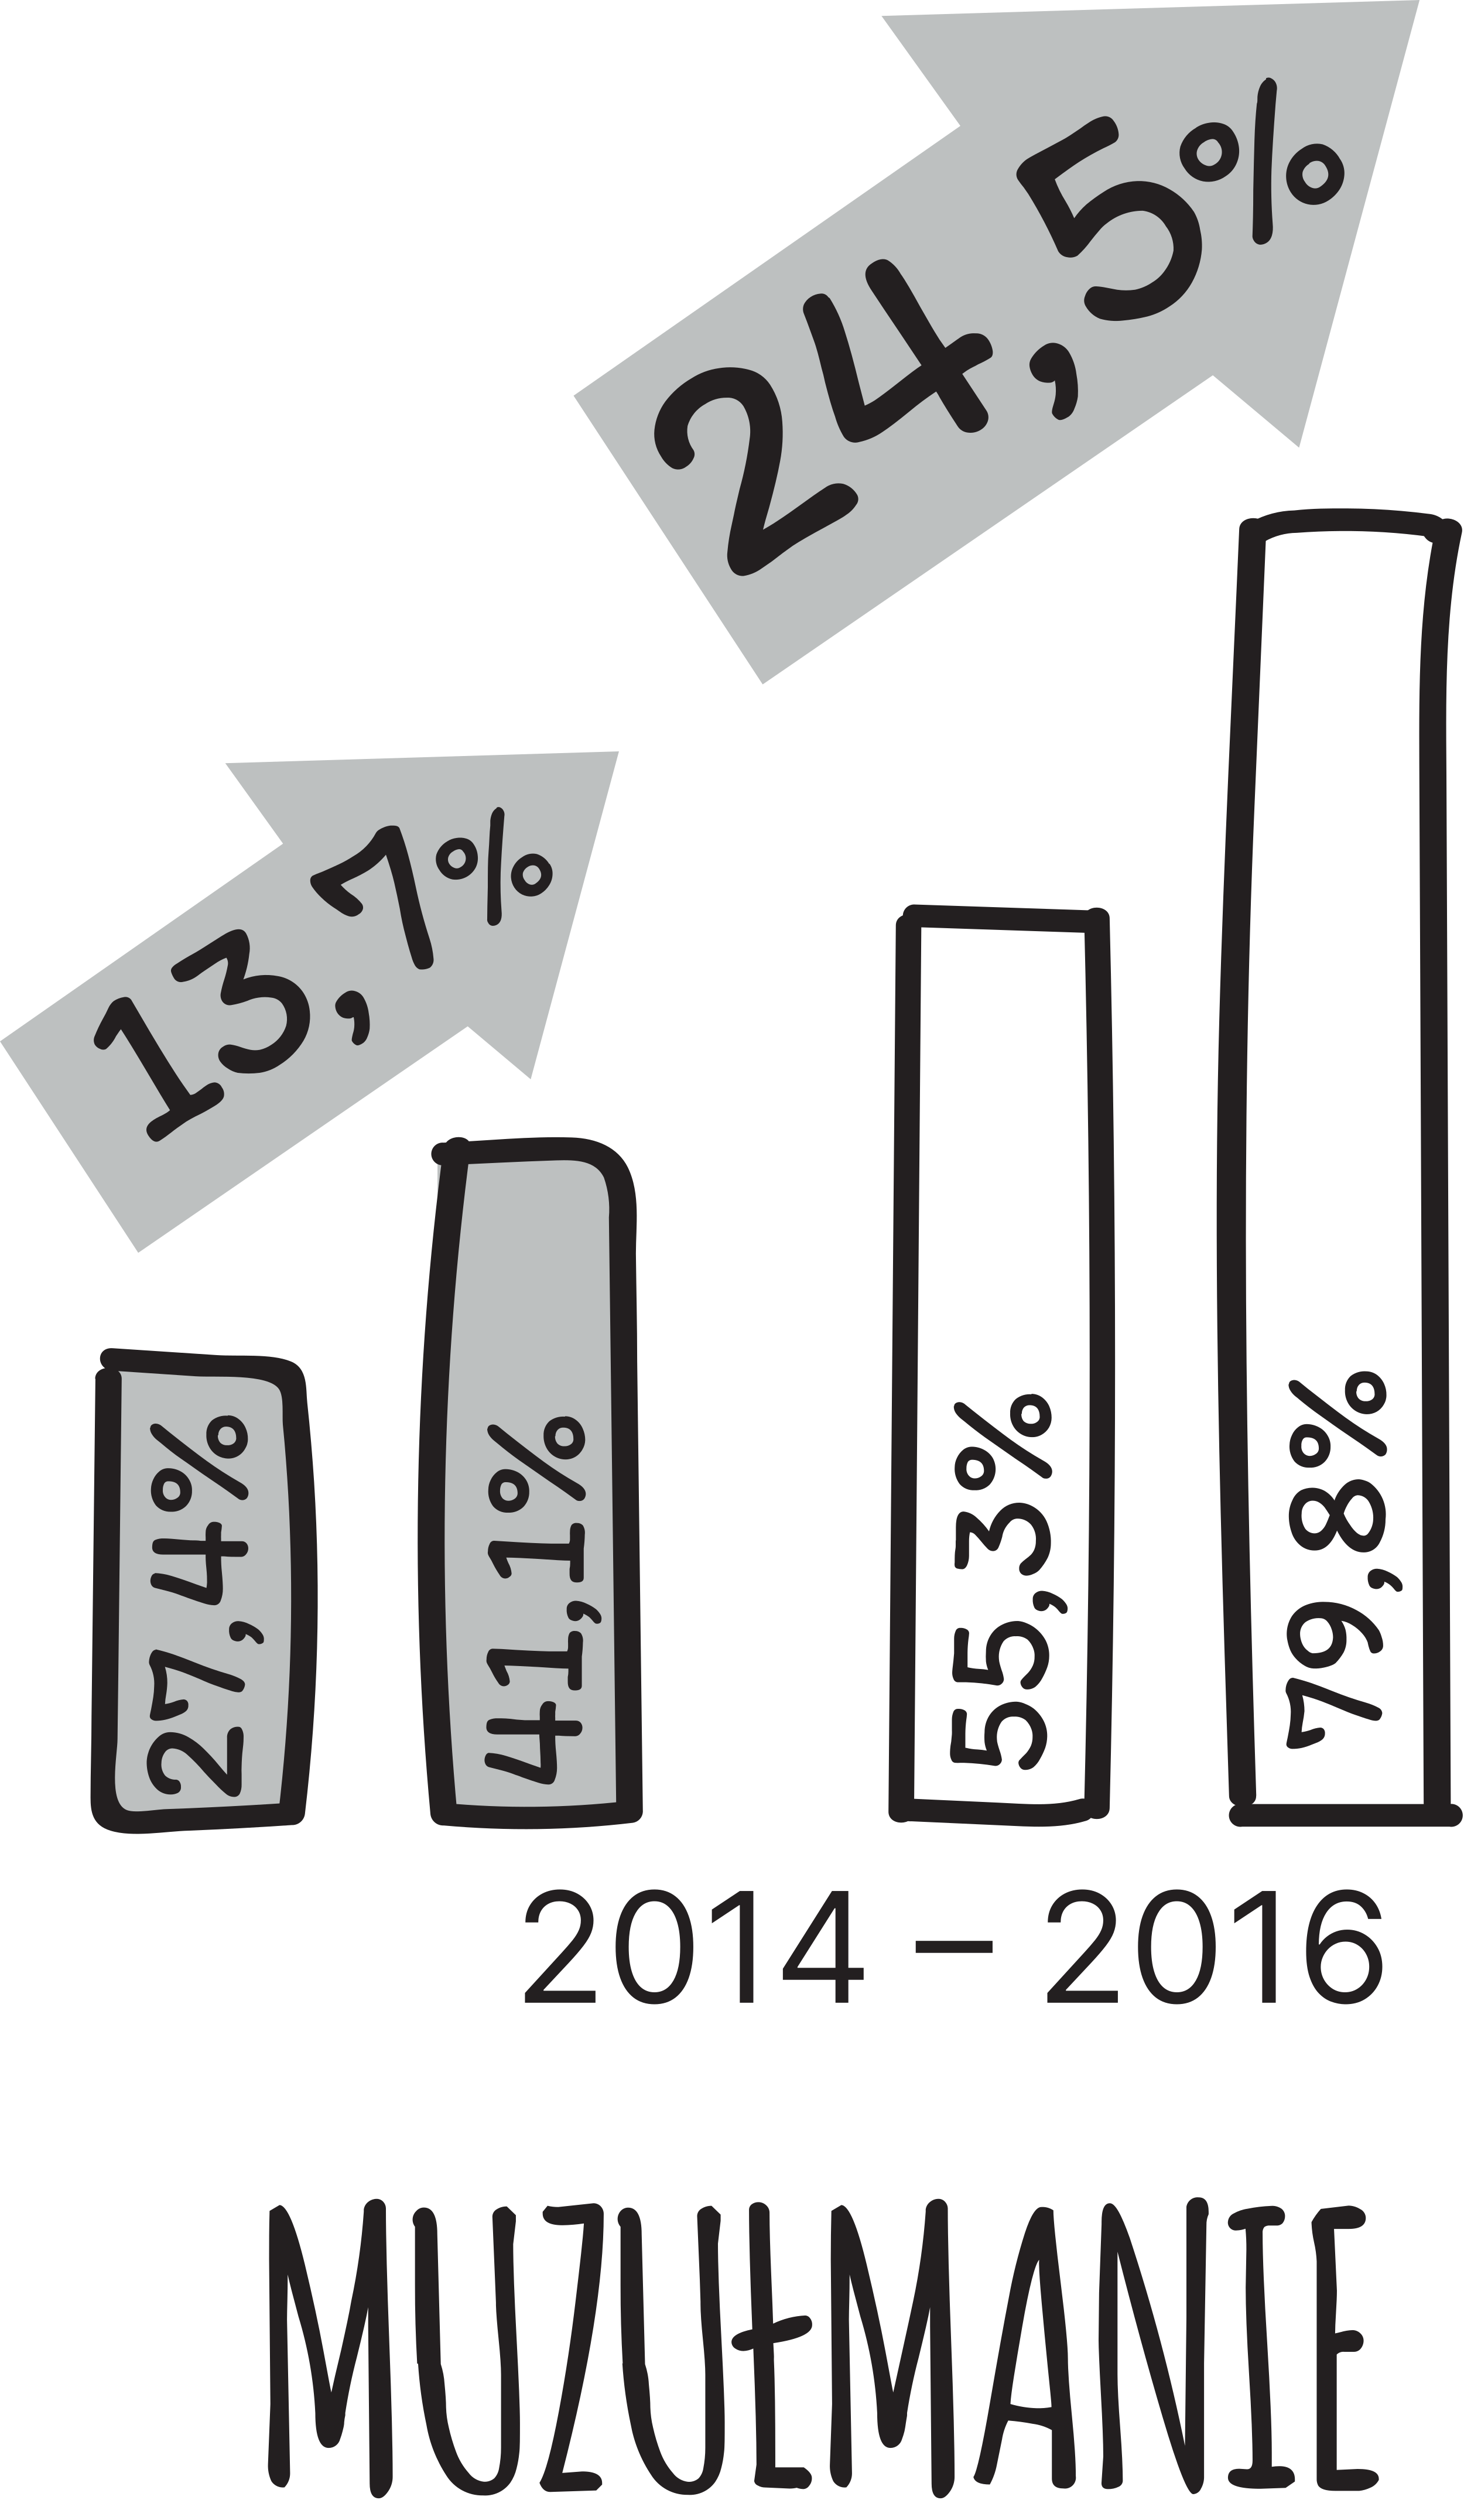 <svg width="147" height="251" viewBox="0 0 147 251" fill="none" xmlns="http://www.w3.org/2000/svg">
<g clip-path="url(#clip0_415_849)">
<path d="M13.88 125.79L0 104.56L28.42 84.71L22.62 76.63L62.15 75.44L53.29 108.37L46.96 103.05L13.88 125.79Z" fill="#BDC0C0"/>
<path d="M76.58 68.72L57.59 39.73L96.43 12.64L88.51 1.6L142.54 0L130.44 44.95L121.78 37.68L76.58 68.72Z" fill="#BDC0C0"/>
<path d="M52.712 201.09V200.104L56.416 196.049C56.851 195.574 57.209 195.161 57.49 194.811C57.772 194.456 57.98 194.124 58.115 193.813C58.254 193.499 58.323 193.17 58.323 192.827C58.323 192.433 58.228 192.091 58.038 191.802C57.852 191.514 57.596 191.291 57.271 191.134C56.946 190.977 56.581 190.898 56.175 190.898C55.744 190.898 55.368 190.988 55.047 191.167C54.729 191.342 54.482 191.589 54.307 191.906C54.135 192.224 54.049 192.597 54.049 193.024H52.756C52.756 192.367 52.908 191.79 53.211 191.293C53.514 190.796 53.927 190.409 54.449 190.131C54.975 189.854 55.565 189.715 56.219 189.715C56.877 189.715 57.459 189.854 57.967 190.131C58.475 190.409 58.873 190.783 59.162 191.254C59.45 191.726 59.594 192.25 59.594 192.827C59.594 193.24 59.52 193.643 59.37 194.038C59.224 194.429 58.968 194.865 58.603 195.348C58.241 195.826 57.739 196.411 57.096 197.101L54.575 199.797V199.884H59.792V201.09H52.712ZM65.715 201.243C64.889 201.243 64.186 201.019 63.605 200.569C63.025 200.116 62.581 199.461 62.274 198.602C61.967 197.74 61.814 196.699 61.814 195.479C61.814 194.266 61.967 193.231 62.274 192.372C62.584 191.51 63.03 190.853 63.611 190.4C64.195 189.943 64.897 189.715 65.715 189.715C66.533 189.715 67.233 189.943 67.814 190.4C68.398 190.853 68.844 191.51 69.151 192.372C69.461 193.231 69.616 194.266 69.616 195.479C69.616 196.699 69.463 197.74 69.156 198.602C68.849 199.461 68.405 200.116 67.825 200.569C67.244 201.019 66.541 201.243 65.715 201.243ZM65.715 200.038C66.533 200.038 67.169 199.643 67.622 198.854C68.075 198.065 68.301 196.94 68.301 195.479C68.301 194.507 68.197 193.68 67.989 192.997C67.784 192.314 67.489 191.793 67.101 191.435C66.718 191.077 66.256 190.898 65.715 190.898C64.904 190.898 64.27 191.298 63.814 192.098C63.357 192.895 63.129 194.022 63.129 195.479C63.129 196.451 63.231 197.276 63.436 197.956C63.64 198.635 63.934 199.152 64.318 199.506C64.705 199.861 65.171 200.038 65.715 200.038ZM75.644 189.868V201.09H74.285V191.293H74.219L71.479 193.112V191.731L74.285 189.868H75.644ZM78.608 198.789V197.671L83.54 189.868H84.35V191.6H83.803L80.077 197.495V197.583H86.718V198.789H78.608ZM83.89 201.09V198.449V197.928V189.868H85.183V201.09H83.89ZM99.664 194.876V196.082H91.949V194.876H99.664ZM105.165 201.09V200.104L108.869 196.049C109.304 195.574 109.662 195.161 109.943 194.811C110.225 194.456 110.433 194.124 110.568 193.813C110.707 193.499 110.776 193.17 110.776 192.827C110.776 192.433 110.681 192.091 110.491 191.802C110.305 191.514 110.049 191.291 109.724 191.134C109.399 190.977 109.034 190.898 108.628 190.898C108.197 190.898 107.821 190.988 107.5 191.167C107.182 191.342 106.935 191.589 106.76 191.906C106.588 192.224 106.502 192.597 106.502 193.024H105.209C105.209 192.367 105.361 191.79 105.664 191.293C105.967 190.796 106.38 190.409 106.902 190.131C107.428 189.854 108.018 189.715 108.672 189.715C109.33 189.715 109.912 189.854 110.42 190.131C110.928 190.409 111.326 190.783 111.615 191.254C111.903 191.726 112.048 192.25 112.048 192.827C112.048 193.24 111.973 193.643 111.823 194.038C111.677 194.429 111.421 194.865 111.056 195.348C110.694 195.826 110.192 196.411 109.549 197.101L107.028 199.797V199.884H112.245V201.09H105.165ZM118.168 201.243C117.342 201.243 116.639 201.019 116.058 200.569C115.478 200.116 115.034 199.461 114.727 198.602C114.42 197.74 114.267 196.699 114.267 195.479C114.267 194.266 114.42 193.231 114.727 192.372C115.037 191.51 115.483 190.853 116.064 190.4C116.648 189.943 117.35 189.715 118.168 189.715C118.986 189.715 119.686 189.943 120.267 190.4C120.851 190.853 121.297 191.51 121.604 192.372C121.914 193.231 122.069 194.266 122.069 195.479C122.069 196.699 121.916 197.74 121.609 198.602C121.302 199.461 120.858 200.116 120.278 200.569C119.697 201.019 118.994 201.243 118.168 201.243ZM118.168 200.038C118.986 200.038 119.622 199.643 120.075 198.854C120.528 198.065 120.754 196.94 120.754 195.479C120.754 194.507 120.65 193.68 120.442 192.997C120.237 192.314 119.941 191.793 119.554 191.435C119.171 191.077 118.709 190.898 118.168 190.898C117.357 190.898 116.723 191.298 116.267 192.098C115.81 192.895 115.582 194.022 115.582 195.479C115.582 196.451 115.684 197.276 115.889 197.956C116.093 198.635 116.387 199.152 116.771 199.506C117.158 199.861 117.624 200.038 118.168 200.038ZM128.097 189.868V201.09H126.738V191.293H126.672L123.932 193.112V191.731L126.738 189.868H128.097ZM135.05 201.243C134.59 201.236 134.13 201.148 133.669 200.98C133.209 200.812 132.789 200.529 132.409 200.131C132.029 199.729 131.724 199.187 131.494 198.504C131.264 197.817 131.149 196.955 131.149 195.917C131.149 194.924 131.242 194.043 131.428 193.276C131.614 192.506 131.885 191.857 132.239 191.331C132.593 190.801 133.021 190.4 133.521 190.126C134.025 189.852 134.593 189.715 135.225 189.715C135.854 189.715 136.413 189.841 136.902 190.093C137.395 190.341 137.797 190.688 138.108 191.134C138.418 191.58 138.619 192.093 138.71 192.674H137.373C137.249 192.169 137.008 191.751 136.65 191.419C136.292 191.086 135.817 190.92 135.225 190.92C134.356 190.92 133.671 191.298 133.171 192.054C132.674 192.811 132.424 193.872 132.42 195.238H132.508C132.712 194.927 132.955 194.663 133.236 194.443C133.521 194.221 133.835 194.049 134.179 193.928C134.522 193.808 134.886 193.748 135.269 193.748C135.912 193.748 136.5 193.908 137.034 194.23C137.567 194.548 137.994 194.988 138.316 195.55C138.637 196.109 138.798 196.75 138.798 197.474C138.798 198.168 138.643 198.803 138.332 199.38C138.022 199.954 137.585 200.411 137.023 200.75C136.464 201.086 135.806 201.251 135.05 201.243ZM135.05 200.038C135.51 200.038 135.923 199.923 136.288 199.693C136.657 199.463 136.948 199.154 137.16 198.767C137.375 198.379 137.483 197.948 137.483 197.474C137.483 197.01 137.379 196.588 137.171 196.208C136.966 195.824 136.683 195.519 136.321 195.293C135.963 195.066 135.554 194.953 135.094 194.953C134.747 194.953 134.424 195.022 134.124 195.161C133.824 195.296 133.561 195.483 133.335 195.72C133.112 195.958 132.937 196.23 132.809 196.537C132.681 196.84 132.617 197.159 132.617 197.495C132.617 197.941 132.721 198.358 132.93 198.745C133.141 199.132 133.43 199.444 133.795 199.682C134.164 199.919 134.582 200.038 135.05 200.038Z" fill="#231F20"/>
<path d="M27.149 241.38L27.019 226.85C27.019 225.22 27.019 223.6 27.069 221.99L28.069 221.4C28.809 221.447 29.659 223.447 30.619 227.4C31.389 230.61 32.009 233.5 32.479 236.05C32.949 238.6 33.219 240.05 33.269 240.22C33.436 239.42 33.769 237.98 34.269 235.9C34.729 233.82 35.079 232.21 35.269 231.06C35.9 228.093 36.321 225.086 36.529 222.06V221.84C36.576 221.533 36.741 221.257 36.989 221.07C37.221 220.888 37.505 220.786 37.799 220.78C37.929 220.777 38.058 220.802 38.178 220.854C38.297 220.905 38.403 220.983 38.489 221.08C38.651 221.258 38.744 221.489 38.749 221.73C38.749 224.723 38.863 229.207 39.089 235.18C39.316 241.153 39.429 245.637 39.429 248.63C39.442 249.188 39.274 249.736 38.949 250.19C38.639 250.63 38.329 250.85 38.039 250.85C37.429 250.85 37.119 250.35 37.119 249.36L36.969 233.57V231.66C36.803 232.627 36.419 234.317 35.819 236.73C35.34 238.556 34.956 240.405 34.669 242.27V242.51C34.615 242.74 34.579 242.974 34.559 243.21C34.559 243.57 34.449 243.88 34.399 244.11C34.332 244.381 34.248 244.648 34.149 244.91C34.083 245.164 33.933 245.388 33.725 245.547C33.517 245.707 33.261 245.792 32.999 245.79C32.109 245.79 31.659 244.62 31.659 242.29C31.5 239.002 30.932 235.747 29.969 232.6C29.409 230.52 29.049 229.12 28.889 228.38C28.889 230.38 28.819 231.89 28.819 232.91L29.129 248.34C29.132 248.867 28.927 249.373 28.559 249.75C28.305 249.779 28.047 249.737 27.816 249.627C27.584 249.518 27.388 249.346 27.249 249.13C27.002 248.602 26.886 248.022 26.909 247.44L27.149 241.38ZM41.889 237.33C41.736 234.663 41.663 232.037 41.669 229.45V223.58C41.493 223.347 41.409 223.057 41.433 222.765C41.457 222.474 41.587 222.201 41.799 222C41.893 221.89 42.01 221.802 42.141 221.742C42.272 221.681 42.415 221.65 42.559 221.65C43.459 221.65 43.909 222.54 43.909 224.32L44.259 237.37C44.471 238.018 44.598 238.69 44.639 239.37C44.739 240.37 44.789 241.15 44.789 241.71C44.81 242.384 44.901 243.054 45.059 243.71C45.245 244.546 45.489 245.368 45.789 246.17C46.075 246.954 46.506 247.676 47.059 248.3C47.237 248.542 47.463 248.746 47.723 248.897C47.982 249.049 48.271 249.145 48.569 249.18C48.953 249.209 49.334 249.087 49.629 248.84C49.885 248.562 50.052 248.214 50.109 247.84C50.243 247.158 50.31 246.465 50.309 245.77V238.44C50.309 237.64 50.229 236.46 50.069 234.9C49.909 233.34 49.819 232.193 49.799 231.46V231.21L49.709 229L49.439 222.56C49.441 222.408 49.484 222.259 49.563 222.128C49.642 221.998 49.755 221.892 49.889 221.82C50.188 221.631 50.536 221.534 50.889 221.54L51.799 222.42V223.04L51.529 225.33C51.529 227.417 51.643 230.563 51.869 234.77C52.089 238.97 52.209 241.77 52.209 243.3C52.209 244.83 52.209 245.77 52.139 246.3C52.088 246.833 51.995 247.362 51.859 247.88C51.741 248.376 51.534 248.847 51.249 249.27C50.939 249.702 50.523 250.047 50.042 250.272C49.56 250.498 49.029 250.597 48.499 250.56C47.766 250.572 47.041 250.394 46.397 250.044C45.752 249.693 45.208 249.182 44.819 248.56C43.811 247.018 43.13 245.286 42.819 243.47C42.391 241.446 42.111 239.394 41.979 237.33H41.889ZM54.989 221.48C55.34 221.562 55.699 221.603 56.059 221.6L59.589 221.22C59.728 221.219 59.865 221.247 59.993 221.302C60.12 221.357 60.235 221.438 60.329 221.54C60.519 221.748 60.622 222.019 60.619 222.3C60.619 228.847 59.233 237.513 56.459 248.3L58.459 248.15C59.779 248.15 60.459 248.54 60.459 249.31V249.47L59.869 250.06L55.239 250.21C54.759 250.21 54.399 249.9 54.169 249.29C54.749 248.37 55.389 246 56.109 242.15C56.829 238.3 57.369 234.62 57.799 231C58.229 227.38 58.529 224.84 58.629 223.25C57.921 223.358 57.206 223.418 56.489 223.43C55.129 223.43 54.489 223.04 54.489 222.24V222.08L54.999 221.45L54.989 221.48ZM62.529 237.33C62.376 234.663 62.303 232.037 62.309 229.45V223.58C62.119 223.363 62.014 223.084 62.014 222.795C62.014 222.506 62.119 222.227 62.309 222.01C62.403 221.9 62.52 221.812 62.651 221.752C62.782 221.691 62.925 221.66 63.069 221.66C63.969 221.66 64.429 222.55 64.429 224.33L64.769 237.38C64.986 238.026 65.114 238.699 65.149 239.38C65.249 240.38 65.299 241.16 65.299 241.72C65.32 242.394 65.411 243.064 65.569 243.72C65.755 244.556 65.999 245.378 66.299 246.18C66.589 246.962 67.019 247.684 67.569 248.31C67.747 248.553 67.973 248.756 68.233 248.907C68.492 249.059 68.781 249.155 69.079 249.19C69.463 249.219 69.844 249.097 70.139 248.85C70.395 248.572 70.562 248.224 70.619 247.85C70.753 247.168 70.82 246.475 70.819 245.78V238.45C70.819 237.65 70.739 236.47 70.579 234.91C70.419 233.35 70.339 232.17 70.339 231.37V231.12L70.269 228.94L69.999 222.5C70.001 222.348 70.044 222.199 70.123 222.068C70.202 221.938 70.315 221.832 70.449 221.76C70.748 221.571 71.096 221.474 71.449 221.48L72.359 222.36V222.98L72.089 225.27C72.089 227.357 72.203 230.503 72.429 234.71C72.649 238.91 72.769 241.71 72.769 243.24C72.769 244.77 72.769 245.71 72.699 246.24C72.648 246.773 72.555 247.302 72.419 247.82C72.301 248.316 72.094 248.787 71.809 249.21C71.499 249.642 71.083 249.987 70.602 250.212C70.121 250.438 69.59 250.537 69.059 250.5C68.326 250.512 67.601 250.334 66.957 249.984C66.312 249.633 65.768 249.122 65.379 248.5C64.353 246.962 63.656 245.23 63.329 243.41C62.901 241.386 62.62 239.334 62.489 237.27L62.529 237.33ZM75.729 249.11L75.959 247.46C75.959 244.87 75.859 240.99 75.639 235.81C75.327 235.961 74.986 236.046 74.639 236.06C74.35 236.062 74.067 235.974 73.829 235.81C73.716 235.743 73.622 235.648 73.556 235.534C73.489 235.42 73.453 235.292 73.449 235.16C73.449 234.6 74.149 234.16 75.539 233.88C75.319 228.547 75.209 224.547 75.209 221.88C75.209 221.771 75.233 221.664 75.282 221.566C75.331 221.469 75.402 221.385 75.489 221.32C75.689 221.174 75.932 221.1 76.179 221.11C76.459 221.117 76.726 221.227 76.929 221.42C77.038 221.516 77.126 221.635 77.184 221.768C77.243 221.9 77.272 222.045 77.269 222.19C77.269 223.61 77.323 225.61 77.429 228.19C77.539 230.79 77.609 232.5 77.629 233.31C78.64 232.823 79.739 232.544 80.859 232.49C80.952 232.495 81.043 232.521 81.124 232.566C81.205 232.611 81.275 232.674 81.329 232.75C81.486 232.944 81.565 233.191 81.549 233.44C81.549 234.267 80.249 234.877 77.649 235.27L77.709 236.46C77.716 236.583 77.716 236.707 77.709 236.83V237C77.809 239.18 77.849 242.44 77.849 246.79V247.74H80.709C81.249 248.113 81.519 248.463 81.519 248.79C81.533 249.086 81.433 249.376 81.239 249.6C81.176 249.692 81.093 249.769 80.996 249.824C80.899 249.88 80.791 249.912 80.679 249.92C80.447 249.917 80.217 249.873 79.999 249.79C79.763 249.845 79.522 249.871 79.279 249.87L76.829 249.76C76.569 249.761 76.313 249.692 76.089 249.56C75.995 249.523 75.912 249.462 75.849 249.383C75.786 249.304 75.745 249.21 75.729 249.11ZM83.549 241.38L83.419 226.85C83.419 225.223 83.439 223.603 83.479 221.99L84.479 221.4C85.233 221.447 86.083 223.447 87.029 227.4C87.799 230.61 88.419 233.5 88.899 236.05C89.379 238.6 89.639 240.05 89.689 240.22C89.859 239.42 90.179 237.98 90.639 235.9C91.099 233.82 91.449 232.21 91.689 231.06C92.316 228.093 92.737 225.085 92.949 222.06V221.84C92.97 221.687 93.022 221.541 93.101 221.408C93.18 221.276 93.285 221.161 93.409 221.07C93.636 220.887 93.918 220.785 94.209 220.78C94.339 220.775 94.469 220.8 94.588 220.852C94.708 220.903 94.814 220.982 94.899 221.08C95.065 221.257 95.161 221.488 95.169 221.73C95.169 224.723 95.283 229.207 95.509 235.18C95.736 241.153 95.849 245.637 95.849 248.63C95.862 249.188 95.694 249.736 95.369 250.19C95.049 250.63 94.749 250.85 94.449 250.85C93.839 250.85 93.539 250.35 93.539 249.36L93.389 233.57V231.66C93.219 232.66 92.829 234.32 92.239 236.73C91.758 238.556 91.371 240.405 91.079 242.27V242.51C91.079 242.61 91.019 242.84 90.969 243.21C90.919 243.58 90.869 243.88 90.819 244.11C90.752 244.381 90.668 244.648 90.569 244.91C90.499 245.164 90.347 245.387 90.138 245.546C89.928 245.705 89.672 245.791 89.409 245.79C88.519 245.79 88.079 244.62 88.079 242.29C87.915 239.003 87.347 235.749 86.389 232.6C85.829 230.52 85.469 229.12 85.309 228.38C85.309 230.38 85.239 231.89 85.239 232.91L85.549 248.34C85.552 248.867 85.347 249.373 84.979 249.75C84.725 249.782 84.466 249.741 84.234 249.631C84.002 249.521 83.806 249.347 83.669 249.13C83.418 248.604 83.301 248.023 83.329 247.44L83.549 241.38ZM108.019 248.6C108.046 248.77 108.032 248.943 107.98 249.107C107.927 249.271 107.837 249.42 107.717 249.542C107.596 249.665 107.448 249.757 107.286 249.813C107.123 249.868 106.949 249.884 106.779 249.86C106.009 249.86 105.619 249.54 105.619 248.86V244C105.028 243.671 104.38 243.457 103.709 243.37C102.893 243.215 102.068 243.105 101.239 243.04C100.926 243.638 100.713 244.283 100.609 244.95L100.099 247.46C99.969 248.16 99.73 248.835 99.389 249.46C98.409 249.46 97.859 249.21 97.739 248.71C98.079 248.223 98.636 245.723 99.409 241.21C100.183 236.697 100.816 233.17 101.309 230.63C101.702 228.458 102.237 226.313 102.909 224.21C103.476 222.47 104.026 221.6 104.559 221.6C104.988 221.573 105.414 221.689 105.769 221.93C105.769 222.83 106.013 225.243 106.499 229.17C106.986 233.097 107.229 235.64 107.229 236.8C107.229 237.96 107.363 239.88 107.629 242.56C107.896 245.24 108.026 247.24 108.019 248.56V248.6ZM105.579 241.69C105.579 241.19 105.419 239.83 105.199 237.61C104.979 235.39 104.779 233.28 104.599 231.27C104.419 229.26 104.339 228.05 104.339 227.62C104.322 227.38 104.322 227.14 104.339 226.9C103.949 227.3 103.339 229.55 102.639 233.63C101.939 237.71 101.509 240.29 101.459 241.38C102.308 241.631 103.185 241.772 104.069 241.8C104.568 241.815 105.068 241.779 105.559 241.69H105.579ZM110.359 230.22L110.609 223.33V223.09C110.609 221.84 110.889 221.22 111.439 221.22C111.989 221.22 112.609 222.38 113.439 224.7C115.694 231.542 117.543 238.511 118.979 245.57V245.76L119.129 232.67V221.57C119.176 221.286 119.329 221.031 119.558 220.856C119.787 220.682 120.073 220.601 120.359 220.63C121.029 220.63 121.359 221.12 121.359 222.1V222.32C121.202 222.665 121.127 223.041 121.139 223.42L120.899 237.29V248.76C120.892 249.153 120.785 249.539 120.589 249.88C120.525 250.034 120.418 250.167 120.282 250.264C120.146 250.362 119.986 250.419 119.819 250.43C119.286 250.43 118.259 247.853 116.739 242.7C115.219 237.547 113.709 232.01 112.209 226.09V238.41C112.209 239.61 112.299 241.41 112.479 243.76C112.659 246.11 112.739 247.91 112.739 249.11C112.73 249.236 112.686 249.357 112.612 249.46C112.538 249.562 112.436 249.642 112.319 249.69C111.987 249.853 111.619 249.932 111.249 249.92C110.819 249.92 110.599 249.72 110.599 249.33L110.779 246.64C110.779 245.307 110.699 243.203 110.539 240.33C110.379 237.42 110.309 235.65 110.309 235L110.359 230.22ZM128.149 223.46H127.489C127.297 223.446 127.106 223.499 126.949 223.61C126.815 223.787 126.755 224.009 126.779 224.23C126.779 226.67 126.933 230.337 127.239 235.23C127.539 240.11 127.699 243.77 127.699 246.23V247.68C127.954 247.64 128.211 247.62 128.469 247.62C129.469 247.62 130.019 248.06 130.019 248.94V249.16L129.089 249.8L126.539 249.89C124.379 249.89 123.299 249.52 123.299 248.78C123.299 248.18 123.679 247.88 124.429 247.88L125.219 247.93C125.589 247.93 125.769 247.64 125.769 247.05C125.769 245.12 125.659 242.23 125.419 238.38C125.179 234.53 125.079 231.63 125.079 229.7L125.149 225.87C125.154 225.172 125.124 224.475 125.059 223.78C124.777 223.882 124.48 223.94 124.179 223.95C124.058 223.965 123.935 223.952 123.82 223.912C123.705 223.872 123.601 223.806 123.516 223.718C123.431 223.631 123.367 223.526 123.329 223.41C123.292 223.294 123.281 223.171 123.299 223.05C123.317 222.879 123.379 222.715 123.479 222.575C123.579 222.435 123.713 222.323 123.869 222.25C124.305 222.003 124.783 221.84 125.279 221.77C126.047 221.614 126.826 221.52 127.609 221.49C127.997 221.454 128.385 221.561 128.699 221.79C128.803 221.879 128.887 221.989 128.944 222.114C129.001 222.238 129.03 222.373 129.029 222.51C129.034 222.767 128.949 223.018 128.789 223.22C128.707 223.304 128.606 223.369 128.496 223.411C128.385 223.452 128.267 223.469 128.149 223.46ZM135.929 236.14H134.989C134.849 236.124 134.707 236.14 134.573 236.187C134.44 236.234 134.319 236.31 134.219 236.41V248L136.309 247.9C137.739 247.9 138.449 248.22 138.449 248.9V249C138.263 249.359 137.954 249.639 137.579 249.79C137.232 249.953 136.86 250.058 136.479 250.1C136.159 250.1 135.749 250.1 135.249 250.1H134.079C133.149 250.1 132.569 249.92 132.349 249.55C132.244 249.339 132.196 249.105 132.209 248.87V227.06C132.18 226.42 132.093 225.784 131.949 225.16C131.805 224.529 131.718 223.887 131.689 223.24V223.11C131.95 222.635 132.265 222.192 132.629 221.79L135.409 221.46C135.816 221.467 136.214 221.584 136.559 221.8C136.73 221.879 136.875 222.004 136.977 222.162C137.08 222.319 137.136 222.502 137.139 222.69C137.139 223.43 136.569 223.8 135.429 223.8H134.349H133.949L134.239 230C134.239 230.5 134.209 231.23 134.149 232.19C134.089 233.15 134.059 233.85 134.059 234.29L134.609 234.16C134.999 234.042 135.402 233.975 135.809 233.96C136.096 233.961 136.372 234.072 136.579 234.27C136.686 234.364 136.771 234.479 136.83 234.608C136.889 234.738 136.919 234.878 136.919 235.02C136.918 235.307 136.819 235.586 136.639 235.81C136.555 235.917 136.447 236.002 136.323 236.059C136.2 236.117 136.065 236.144 135.929 236.14Z" fill="#231F20"/>
<path d="M11.17 136.8H29.09C29.09 136.8 31.01 181.94 29.09 181.94H11.17V136.8Z" fill="#BDC0C0"/>
<path d="M9.58 138.44L9.19 172.35C9.19 175.06 9.09 177.78 9.09 180.49C9.09 181.9 9.28 183.26 11.09 183.81C13.33 184.51 16.64 183.87 18.98 183.81C22.42 183.67 25.853 183.483 29.28 183.25C29.605 183.265 29.923 183.157 30.171 182.948C30.42 182.738 30.58 182.443 30.62 182.12C31.93 171.07 32.238 159.925 31.54 148.82C31.366 146.153 31.137 143.487 30.85 140.82C30.7 139.46 30.95 137.41 29.21 136.7C27.21 135.88 23.96 136.21 21.74 136.06L11.32 135.37C9.61 135.25 9.62 137.52 11.32 137.63L19.66 138.19C21.66 138.32 26.95 137.88 28.02 139.49C28.53 140.26 28.32 142.15 28.4 143.04C28.52 144.22 28.62 145.4 28.71 146.58C28.89 148.95 29.03 151.32 29.11 153.68C29.459 163.169 29.071 172.671 27.95 182.1L29.24 181C26.5 181.187 23.753 181.343 21 181.47C19.63 181.54 18.25 181.59 16.87 181.64C15.87 181.64 13.66 182.09 12.75 181.75C10.8 181 11.8 176.16 11.8 174.61L11.89 167.38L12.22 138.44C12.22 136.98 9.57 136.98 9.55 138.44" fill="#231F20"/>
<path d="M43.93 116H61.8C61.8 116 63.71 182 61.8 182H43.93V116Z" fill="#BDC0C0"/>
<path d="M44.53 115.24C41.59 137.424 41.151 159.868 43.22 182.15C43.255 182.473 43.413 182.771 43.66 182.983C43.907 183.195 44.225 183.305 44.55 183.29C50.876 183.86 57.243 183.77 63.55 183.02C63.816 182.98 64.06 182.849 64.242 182.651C64.424 182.453 64.533 182.198 64.55 181.93L63.98 136.7C63.98 133.08 63.89 129.46 63.85 125.85C63.85 123.12 64.33 119.85 63.04 117.21C62.04 115.21 59.93 114.29 57.41 114.21C53.17 114.07 48.79 114.55 44.55 114.73C44.392 114.715 44.233 114.733 44.082 114.784C43.932 114.834 43.793 114.915 43.676 115.022C43.559 115.129 43.465 115.259 43.401 115.404C43.337 115.549 43.303 115.706 43.303 115.865C43.303 116.024 43.337 116.181 43.401 116.326C43.465 116.471 43.559 116.601 43.676 116.708C43.793 116.815 43.932 116.896 44.082 116.946C44.233 116.997 44.392 117.015 44.55 117C48.32 116.84 52.09 116.63 55.86 116.51C57.86 116.45 59.79 116.51 60.64 118.24C61.085 119.524 61.255 120.886 61.14 122.24C61.23 128.87 61.3 135.5 61.39 142.14C61.55 155.4 61.714 168.667 61.88 181.94L62.88 180.85C56.806 181.54 50.677 181.6 44.59 181.03L45.92 182.16C43.859 159.877 44.302 137.434 47.24 115.25C47.43 113.81 44.76 113.82 44.57 115.25" fill="#231F20"/>
<path d="M89.951 92.91C89.704 122.57 89.458 152.237 89.211 181.91C89.211 183.37 91.761 183.37 91.781 181.91C92.021 152.25 92.264 122.583 92.511 92.91C92.511 91.44 89.961 91.44 89.951 92.91Z" fill="#231F20"/>
<path d="M91.901 93.09L109.581 93.68C109.739 93.695 109.898 93.677 110.049 93.626C110.199 93.576 110.338 93.495 110.455 93.388C110.572 93.281 110.666 93.151 110.73 93.006C110.794 92.861 110.828 92.704 110.828 92.545C110.828 92.386 110.794 92.229 110.73 92.084C110.666 91.939 110.572 91.809 110.455 91.702C110.338 91.595 110.199 91.514 110.049 91.464C109.898 91.413 109.739 91.395 109.581 91.41L91.901 90.82C91.743 90.805 91.584 90.823 91.433 90.874C91.282 90.924 91.144 91.005 91.027 91.112C90.909 91.219 90.816 91.349 90.752 91.494C90.687 91.639 90.654 91.796 90.654 91.955C90.654 92.114 90.687 92.271 90.752 92.416C90.816 92.561 90.909 92.691 91.027 92.798C91.144 92.905 91.282 92.986 91.433 93.036C91.584 93.087 91.743 93.105 91.901 93.09Z" fill="#231F20"/>
<path d="M108.86 92.22C109.6 121.993 109.6 151.767 108.86 181.54C108.86 183.01 111.39 183.01 111.42 181.54C112.146 151.78 112.146 122.007 111.42 92.22C111.42 90.77 108.82 90.76 108.86 92.22Z" fill="#231F20"/>
<path d="M91.51 182.87L100.59 183.28C103.42 183.41 106.33 183.64 109.06 182.82C109.349 182.73 109.591 182.529 109.731 182.26C109.872 181.992 109.9 181.679 109.81 181.39C109.72 181.101 109.519 180.859 109.251 180.719C108.982 180.578 108.669 180.55 108.38 180.64C105.77 181.42 102.96 181.12 100.25 181L91.51 180.6C91.352 180.585 91.193 180.603 91.042 180.654C90.892 180.704 90.754 180.785 90.636 180.892C90.519 180.999 90.425 181.129 90.361 181.274C90.297 181.419 90.264 181.576 90.264 181.735C90.264 181.894 90.297 182.051 90.361 182.196C90.425 182.341 90.519 182.471 90.636 182.578C90.754 182.685 90.892 182.766 91.042 182.816C91.193 182.867 91.352 182.885 91.51 182.87Z" fill="#231F20"/>
<path d="M144.181 52.86C142.471 60.76 142.481 68.75 142.511 76.74C142.551 85.053 142.588 93.367 142.621 101.68L142.831 152.46L142.951 181.03C142.951 182.49 145.681 182.49 145.671 181.03L145.251 81.28C145.251 72 144.821 62.63 146.791 53.47C147.101 52.04 144.491 51.47 144.181 52.86Z" fill="#231F20"/>
<path d="M124.73 183.41H145.54C145.704 183.437 145.873 183.428 146.033 183.383C146.194 183.338 146.343 183.259 146.47 183.151C146.597 183.043 146.699 182.909 146.769 182.758C146.839 182.606 146.875 182.442 146.875 182.275C146.875 182.108 146.839 181.944 146.769 181.792C146.699 181.641 146.597 181.507 146.47 181.399C146.343 181.291 146.194 181.212 146.033 181.167C145.873 181.122 145.704 181.113 145.54 181.14H124.73C124.565 181.113 124.397 181.122 124.236 181.167C124.076 181.212 123.927 181.291 123.8 181.399C123.673 181.507 123.571 181.641 123.501 181.792C123.431 181.944 123.395 182.108 123.395 182.275C123.395 182.442 123.431 182.606 123.501 182.758C123.571 182.909 123.673 183.043 123.8 183.151C123.927 183.259 124.076 183.338 124.236 183.383C124.397 183.428 124.565 183.437 124.73 183.41Z" fill="#231F20"/>
<path d="M126.14 180.3C125.08 147.18 124.54 114.14 125.96 81.02C126.354 71.687 126.75 62.387 127.15 53.12C127.21 51.66 124.49 51.66 124.43 53.12C123.73 69.51 122.88 85.9 122.43 102.3C121.98 118.7 122.17 135.37 122.57 151.9C122.8 161.37 123.11 170.83 123.41 180.3C123.41 181.76 126.18 181.76 126.13 180.3" fill="#231F20"/>
<path d="M126.999 54.36C127.976 53.808 129.077 53.512 130.199 53.5C131.649 53.39 133.109 53.33 134.569 53.32C137.532 53.296 140.493 53.483 143.429 53.88L142.609 53.36C142.789 53.58 142.969 53.8 143.139 54.03C144.139 55.24 146.449 54.11 145.489 52.88C145.283 52.522 144.993 52.219 144.645 51.996C144.297 51.773 143.901 51.638 143.489 51.6C142.556 51.48 141.626 51.38 140.699 51.3C138.909 51.14 137.099 51.06 135.289 51.05C133.479 51.04 131.729 51.05 129.959 51.25C128.451 51.28 126.972 51.675 125.649 52.4C125.069 52.78 124.769 53.4 125.169 53.95C125.387 54.218 125.69 54.405 126.028 54.48C126.365 54.554 126.718 54.512 127.029 54.36" fill="#231F20"/>
<path d="M22.8 178.19C22.8 177.84 22.8 177.61 22.8 177.5V176.56C22.8 176.29 22.8 176.06 22.8 175.86C22.8 175.36 22.8 174.86 22.8 174.5C22.787 174.342 22.809 174.183 22.865 174.035C22.92 173.886 23.007 173.751 23.12 173.64C23.35 173.451 23.643 173.358 23.94 173.38C24.113 173.38 24.243 173.49 24.33 173.71C24.422 173.921 24.466 174.15 24.46 174.38C24.46 174.57 24.46 174.98 24.38 175.59C24.3 176.2 24.27 176.91 24.26 177.34C24.246 177.606 24.246 177.874 24.26 178.14C24.26 178.26 24.26 178.41 24.26 178.59C24.26 178.77 24.26 178.96 24.26 179.17C24.271 179.494 24.206 179.816 24.07 180.11C24.009 180.218 23.918 180.305 23.807 180.36C23.697 180.415 23.572 180.436 23.45 180.42C23.16 180.407 22.885 180.294 22.67 180.1C22.337 179.828 22.023 179.534 21.73 179.22L21.36 178.84C21.19 178.68 20.9 178.37 20.49 177.92C19.969 177.3 19.404 176.718 18.8 176.18C18.393 175.806 17.871 175.584 17.32 175.55C17.161 175.547 17.004 175.586 16.865 175.664C16.727 175.741 16.611 175.853 16.53 175.99C16.329 176.285 16.218 176.633 16.21 176.99C16.158 177.452 16.291 177.916 16.58 178.28C16.73 178.423 16.907 178.533 17.102 178.603C17.296 178.674 17.503 178.703 17.71 178.69C17.778 178.7 17.843 178.725 17.9 178.763C17.957 178.801 18.005 178.851 18.04 178.91C18.137 179.065 18.183 179.247 18.17 179.43C18.18 179.548 18.156 179.666 18.101 179.77C18.046 179.875 17.962 179.961 17.86 180.02C17.623 180.135 17.362 180.189 17.1 180.18C16.644 180.177 16.203 180.018 15.85 179.73C15.475 179.406 15.186 178.993 15.01 178.53C14.812 178 14.717 177.436 14.73 176.87C14.754 176.393 14.873 175.927 15.081 175.497C15.289 175.068 15.581 174.684 15.94 174.37C16.258 174.076 16.676 173.914 17.11 173.92C17.75 173.93 18.377 174.105 18.93 174.43C19.481 174.742 19.989 175.125 20.44 175.57C20.88 176.01 21.44 176.57 21.99 177.26C22.26 177.59 22.52 177.89 22.76 178.15L22.8 178.19ZM15.61 165.6C16.238 165.744 16.859 165.921 17.47 166.13C18.08 166.34 18.78 166.61 19.58 166.93C20.688 167.38 21.82 167.771 22.97 168.1C23.407 168.228 23.829 168.402 24.23 168.62C24.48 168.78 24.61 168.96 24.6 169.16C24.568 169.405 24.464 169.635 24.3 169.82C24.185 169.897 24.047 169.933 23.91 169.92C23.709 169.906 23.512 169.869 23.32 169.81L22.45 169.53L21.9 169.33C21.293 169.127 20.699 168.89 20.12 168.62C19.55 168.38 19 168.15 18.47 167.95C17.94 167.75 17.3 167.56 16.56 167.36C16.727 167.89 16.808 168.444 16.8 169C16.787 169.392 16.747 169.783 16.68 170.17C16.622 170.477 16.585 170.788 16.57 171.1C16.87 171.057 17.165 170.983 17.45 170.88C17.767 170.741 18.105 170.656 18.45 170.63C18.574 170.638 18.692 170.691 18.78 170.78C18.831 170.842 18.87 170.914 18.892 170.991C18.915 171.069 18.921 171.15 18.91 171.23C18.918 171.344 18.898 171.457 18.853 171.562C18.808 171.666 18.738 171.758 18.65 171.83C18.473 171.973 18.274 172.084 18.06 172.16L17.6 172.35C17.276 172.485 16.942 172.592 16.6 172.67C16.288 172.741 15.969 172.778 15.65 172.78C15.495 172.778 15.345 172.729 15.22 172.64C15.166 172.607 15.122 172.562 15.091 172.508C15.059 172.453 15.042 172.392 15.04 172.33C15.04 172.18 15.11 171.95 15.17 171.64C15.26 171.15 15.34 170.74 15.39 170.4C15.442 170.046 15.472 169.688 15.48 169.33C15.534 168.578 15.375 167.826 15.02 167.16C14.974 167.06 14.953 166.95 14.96 166.84C14.973 166.562 15.045 166.289 15.17 166.04C15.303 165.78 15.463 165.65 15.65 165.65L15.61 165.6ZM15.49 157.94C16.084 157.964 16.672 158.065 17.24 158.24C17.9 158.44 18.71 158.71 19.67 159.07L20.73 159.44C20.761 159.261 20.781 159.081 20.79 158.9C20.79 158.58 20.79 158.1 20.72 157.46C20.65 156.82 20.64 156.37 20.65 156.09H18.95H16.36C15.63 156.09 15.27 155.83 15.28 155.35C15.29 154.87 15.39 154.72 15.58 154.62C15.862 154.505 16.166 154.454 16.47 154.47C16.87 154.47 17.47 154.52 18.33 154.6L19.15 154.66C19.53 154.66 19.86 154.66 20.15 154.71H20.65V154.4C20.637 154.21 20.637 154.02 20.65 153.83C20.65 153.575 20.738 153.328 20.9 153.13C20.957 153.029 21.04 152.945 21.14 152.887C21.24 152.829 21.354 152.799 21.47 152.8C21.677 152.791 21.882 152.832 22.07 152.92C22.21 153 22.28 153.09 22.28 153.2C22.267 153.421 22.24 153.642 22.2 153.86C22.2 153.92 22.2 154.01 22.2 154.13C22.191 154.25 22.191 154.37 22.2 154.49V154.75H24.28C24.374 154.746 24.467 154.765 24.553 154.805C24.638 154.846 24.712 154.905 24.77 154.98C24.877 155.12 24.933 155.293 24.93 155.47C24.931 155.692 24.849 155.906 24.7 156.07C24.637 156.152 24.555 156.218 24.46 156.262C24.366 156.305 24.263 156.325 24.16 156.32C23.47 156.32 22.93 156.32 22.54 156.27C22.427 156.263 22.313 156.263 22.2 156.27C22.196 156.808 22.223 157.345 22.28 157.88C22.35 158.6 22.38 159.15 22.38 159.52C22.384 159.927 22.309 160.331 22.16 160.71C22.117 160.848 22.03 160.968 21.913 161.053C21.796 161.138 21.654 161.182 21.51 161.18C21.17 161.167 20.833 161.106 20.51 161C20.11 160.88 19.57 160.7 18.9 160.46C18.626 160.353 18.406 160.273 18.24 160.22C17.806 160.046 17.362 159.899 16.91 159.78L15.58 159.44C15.505 159.423 15.435 159.391 15.373 159.347C15.312 159.302 15.259 159.245 15.22 159.18C15.138 159.037 15.097 158.875 15.1 158.71C15.105 158.534 15.153 158.363 15.24 158.21C15.273 158.145 15.322 158.09 15.384 158.051C15.446 158.013 15.517 157.991 15.59 157.99L15.49 157.94ZM15.1 143.36C15.096 143.295 15.111 143.23 15.143 143.174C15.175 143.117 15.222 143.071 15.28 143.04C15.392 142.966 15.526 142.931 15.66 142.94C15.879 142.956 16.086 143.044 16.25 143.19L17.01 143.81C18.516 145.01 19.77 145.973 20.77 146.7C21.824 147.463 22.919 148.167 24.05 148.81C24.656 149.137 24.956 149.507 24.95 149.92C24.952 150.095 24.899 150.266 24.8 150.41C24.739 150.485 24.66 150.543 24.571 150.58C24.482 150.616 24.386 150.63 24.29 150.62C24.15 150.614 24.016 150.561 23.91 150.47C23.43 150.12 22.54 149.47 21.24 148.6C19.94 147.73 19.05 147.06 18.24 146.51C17.43 145.96 16.77 145.41 16.15 144.89L15.76 144.58C15.562 144.423 15.393 144.234 15.26 144.02C15.127 143.826 15.057 143.595 15.06 143.36H15.1ZM15.16 149.47C15.175 149.14 15.257 148.817 15.4 148.52C15.542 148.209 15.754 147.935 16.02 147.72C16.267 147.517 16.58 147.411 16.9 147.42C17.329 147.418 17.752 147.525 18.13 147.73C18.484 147.919 18.778 148.203 18.98 148.55C19.19 148.888 19.294 149.282 19.28 149.68C19.289 149.966 19.24 150.252 19.135 150.518C19.03 150.785 18.872 151.027 18.67 151.23C18.466 151.423 18.226 151.572 17.963 151.669C17.7 151.765 17.419 151.806 17.14 151.79C16.86 151.799 16.581 151.747 16.323 151.636C16.066 151.525 15.836 151.359 15.65 151.15C15.289 150.668 15.114 150.071 15.16 149.47ZM18.1 149.86C18.1 149.12 17.73 148.74 16.94 148.73C16.855 148.72 16.77 148.734 16.692 148.769C16.614 148.804 16.548 148.86 16.5 148.93C16.394 149.13 16.342 149.354 16.35 149.58C16.337 149.715 16.352 149.851 16.393 149.98C16.434 150.109 16.501 150.228 16.59 150.33C16.661 150.414 16.75 150.482 16.85 150.528C16.95 150.575 17.059 150.599 17.17 150.6C17.4 150.601 17.625 150.527 17.81 150.39C17.899 150.333 17.972 150.255 18.022 150.162C18.073 150.069 18.1 149.966 18.1 149.86ZM22.87 142.11C23.252 142.106 23.625 142.229 23.93 142.46C24.244 142.688 24.493 142.995 24.65 143.35C24.818 143.71 24.9 144.103 24.89 144.5C24.891 144.836 24.797 145.165 24.62 145.45C24.453 145.759 24.204 146.015 23.9 146.192C23.597 146.368 23.251 146.457 22.9 146.45C22.523 146.441 22.155 146.338 21.83 146.15C21.488 145.949 21.208 145.658 21.02 145.31C20.805 144.922 20.701 144.483 20.72 144.04C20.705 143.775 20.749 143.509 20.847 143.262C20.945 143.015 21.096 142.793 21.29 142.61C21.739 142.263 22.304 142.098 22.87 142.15V142.11ZM21.87 144.11C21.855 144.369 21.933 144.624 22.09 144.83C22.181 144.928 22.293 145.004 22.418 145.052C22.542 145.101 22.676 145.12 22.81 145.11C23.051 145.133 23.291 145.061 23.48 144.91C23.548 144.853 23.605 144.783 23.646 144.704C23.687 144.625 23.712 144.539 23.72 144.45C23.72 143.66 23.38 143.26 22.72 143.24C22.614 143.235 22.508 143.253 22.41 143.293C22.311 143.333 22.223 143.393 22.15 143.47C21.992 143.645 21.91 143.875 21.92 144.11H21.87ZM24.67 164.11C24.678 164.199 24.653 164.288 24.6 164.36C24.525 164.485 24.427 164.594 24.31 164.68C24.161 164.776 23.986 164.822 23.81 164.81C23.667 164.794 23.528 164.754 23.4 164.69C23.288 164.631 23.2 164.536 23.15 164.42C23.03 164.16 22.979 163.875 23 163.59C22.997 163.475 23.021 163.361 23.07 163.257C23.119 163.153 23.19 163.062 23.28 162.99C23.466 162.84 23.701 162.762 23.94 162.77C24.309 162.793 24.67 162.891 25 163.06C25.334 163.204 25.65 163.389 25.94 163.61C26.094 163.744 26.229 163.899 26.34 164.07C26.433 164.199 26.489 164.351 26.5 164.51C26.5 164.76 26.5 164.92 26.37 164.98C26.25 165.062 26.104 165.097 25.96 165.08C25.88 165.08 25.76 164.96 25.58 164.74C25.483 164.624 25.379 164.514 25.27 164.41C25.085 164.271 24.884 164.157 24.67 164.07V164.11Z" fill="#231F20"/>
<path d="M97.021 175.5C97.394 175.592 97.776 175.646 98.161 175.66C98.469 175.68 98.776 175.716 99.081 175.77C98.969 175.498 98.895 175.212 98.861 174.92C98.834 174.587 98.834 174.253 98.861 173.92C98.858 173.333 99.021 172.758 99.331 172.26C99.621 171.802 100.033 171.435 100.521 171.2C101.011 170.968 101.548 170.851 102.091 170.86C102.392 170.882 102.687 170.96 102.961 171.09C103.256 171.206 103.535 171.361 103.791 171.55C104.211 171.892 104.555 172.318 104.801 172.8C105.042 173.28 105.162 173.813 105.151 174.35C105.144 174.741 105.076 175.129 104.951 175.5C104.812 175.877 104.642 176.242 104.441 176.59C104.274 176.919 104.042 177.212 103.761 177.45C103.505 177.632 103.195 177.724 102.881 177.71C102.791 177.706 102.704 177.681 102.626 177.638C102.548 177.594 102.481 177.534 102.431 177.46C102.33 177.327 102.27 177.167 102.261 177C102.262 176.911 102.29 176.824 102.341 176.75L102.661 176.41L103.041 176.03C103.23 175.809 103.388 175.564 103.511 175.3C103.626 175.021 103.683 174.722 103.681 174.42C103.696 174.155 103.659 173.89 103.571 173.64C103.451 173.293 103.252 172.978 102.991 172.72C102.651 172.459 102.228 172.331 101.801 172.36C101.57 172.344 101.339 172.381 101.126 172.47C100.912 172.558 100.722 172.695 100.571 172.87C100.217 173.386 100.051 174.007 100.101 174.63C100.105 174.799 100.132 174.968 100.181 175.13C100.241 175.35 100.301 175.56 100.371 175.76C100.48 176.058 100.557 176.366 100.601 176.68C100.594 176.842 100.526 176.996 100.411 177.11C100.349 177.18 100.271 177.235 100.184 177.269C100.098 177.304 100.004 177.318 99.911 177.31C98.882 177.138 97.843 177.035 96.801 177H96.411C96.258 177.014 96.104 177.014 95.951 177C95.858 177.001 95.767 176.972 95.692 176.918C95.617 176.864 95.56 176.788 95.531 176.7C95.437 176.503 95.389 176.288 95.391 176.07C95.391 175.88 95.391 175.48 95.511 174.87L95.581 174.13C95.588 173.99 95.588 173.85 95.581 173.71V173.14C95.581 173.03 95.581 172.86 95.581 172.65C95.581 172.386 95.632 172.125 95.731 171.88C95.765 171.787 95.828 171.708 95.911 171.654C95.994 171.6 96.092 171.574 96.191 171.58C96.431 171.563 96.672 171.619 96.881 171.74C96.942 171.779 96.992 171.832 97.029 171.895C97.065 171.957 97.087 172.028 97.091 172.1C97.079 172.308 97.055 172.515 97.021 172.72C96.966 173.165 96.936 173.612 96.931 174.06C96.931 174.42 96.931 174.9 96.931 175.49L97.021 175.5ZM97.161 167.41C97.535 167.497 97.917 167.551 98.301 167.57C98.609 167.582 98.917 167.615 99.221 167.67C99.109 167.398 99.035 167.112 99.001 166.82C98.979 166.487 98.979 166.153 99.001 165.82C98.997 165.237 99.16 164.664 99.471 164.17C99.758 163.71 100.171 163.342 100.661 163.11C101.148 162.869 101.687 162.749 102.231 162.76C102.532 162.787 102.826 162.865 103.101 162.99C103.397 163.109 103.676 163.267 103.931 163.46C104.374 163.798 104.739 164.227 105.001 164.72C105.242 165.2 105.362 165.733 105.351 166.27C105.35 166.662 105.283 167.051 105.151 167.42C105.014 167.796 104.847 168.161 104.651 168.51C104.48 168.84 104.245 169.132 103.961 169.37C103.705 169.554 103.395 169.645 103.081 169.63C102.991 169.628 102.903 169.604 102.825 169.561C102.746 169.517 102.68 169.455 102.631 169.38C102.528 169.248 102.469 169.087 102.461 168.92C102.465 168.833 102.496 168.749 102.551 168.68C102.645 168.556 102.749 168.439 102.861 168.33L103.241 167.95C103.435 167.733 103.594 167.487 103.711 167.22C103.831 166.943 103.889 166.642 103.881 166.34C103.898 166.078 103.861 165.816 103.771 165.57C103.653 165.219 103.455 164.9 103.191 164.64C102.85 164.383 102.427 164.258 102.001 164.29C101.771 164.275 101.541 164.312 101.328 164.399C101.115 164.485 100.925 164.619 100.771 164.79C100.416 165.309 100.25 165.934 100.301 166.56C100.311 166.726 100.338 166.89 100.381 167.05C100.441 167.27 100.501 167.48 100.571 167.69C100.686 167.982 100.763 168.288 100.801 168.6C100.796 168.763 100.728 168.917 100.611 169.03C100.548 169.099 100.47 169.154 100.384 169.191C100.298 169.227 100.204 169.244 100.111 169.24C99.09 169.053 98.058 168.942 97.021 168.91H96.631H96.171C96.078 168.906 95.988 168.874 95.914 168.819C95.839 168.764 95.782 168.687 95.751 168.6C95.659 168.402 95.612 168.188 95.611 167.97C95.611 167.79 95.651 167.39 95.731 166.77L95.801 166C95.801 165.907 95.801 165.767 95.801 165.58V165.01C95.801 164.9 95.801 164.74 95.801 164.52C95.8 164.255 95.855 163.993 95.961 163.75C95.994 163.659 96.056 163.581 96.137 163.527C96.218 163.473 96.314 163.446 96.411 163.45C96.653 163.436 96.893 163.495 97.101 163.62C97.163 163.658 97.214 163.711 97.251 163.774C97.288 163.836 97.308 163.907 97.311 163.98C97.298 164.184 97.275 164.388 97.241 164.59C97.186 165.035 97.156 165.482 97.151 165.93C97.151 166.29 97.151 166.77 97.151 167.37L97.161 167.41ZM95.801 141.2C95.798 141.136 95.813 141.073 95.843 141.017C95.872 140.961 95.917 140.914 95.971 140.88C96.088 140.81 96.224 140.775 96.361 140.78C96.579 140.792 96.786 140.885 96.941 141.04L97.701 141.65C99.211 142.85 100.471 143.81 101.461 144.54C102.514 145.304 103.609 146.008 104.741 146.65C105.351 146.98 105.651 147.35 105.651 147.76C105.647 147.936 105.591 148.106 105.491 148.25C105.433 148.325 105.356 148.384 105.268 148.421C105.181 148.458 105.085 148.471 104.991 148.46C104.919 148.463 104.847 148.451 104.78 148.425C104.713 148.399 104.652 148.36 104.601 148.31C104.131 147.97 103.241 147.31 101.941 146.45L98.941 144.35C98.181 143.8 97.481 143.26 96.851 142.73L96.471 142.43C96.275 142.268 96.103 142.08 95.961 141.87C95.83 141.671 95.764 141.438 95.771 141.2H95.801ZM95.861 147.31C95.867 146.983 95.945 146.662 96.091 146.37C96.234 146.06 96.446 145.786 96.711 145.57C96.96 145.368 97.27 145.259 97.591 145.26C98.021 145.262 98.444 145.372 98.821 145.58C99.175 145.768 99.472 146.048 99.681 146.39C99.915 146.813 100.011 147.299 99.955 147.78C99.9 148.26 99.695 148.711 99.371 149.07C99.169 149.266 98.929 149.416 98.665 149.513C98.402 149.609 98.121 149.649 97.841 149.63C97.561 149.645 97.281 149.597 97.023 149.488C96.764 149.378 96.535 149.212 96.351 149C95.991 148.513 95.817 147.914 95.861 147.31ZM99.311 153.76C99.484 152.974 99.876 152.253 100.441 151.68C100.688 151.424 100.985 151.221 101.313 151.083C101.642 150.946 101.995 150.877 102.351 150.88C102.79 150.892 103.221 151.005 103.611 151.21C104.249 151.536 104.762 152.063 105.071 152.71C105.396 153.421 105.55 154.199 105.521 154.98C105.518 155.474 105.408 155.962 105.201 156.41C104.974 156.854 104.692 157.267 104.361 157.64C104.188 157.819 103.975 157.956 103.741 158.04C103.532 158.143 103.303 158.2 103.071 158.21C102.872 158.212 102.68 158.141 102.531 158.01C102.463 157.942 102.41 157.861 102.376 157.771C102.341 157.682 102.326 157.586 102.331 157.49C102.322 157.306 102.379 157.126 102.491 156.98C102.645 156.82 102.812 156.673 102.991 156.54C103.178 156.407 103.355 156.26 103.521 156.1C103.664 155.945 103.78 155.765 103.861 155.57C103.968 155.3 104.019 155.011 104.011 154.72C104.063 154.136 103.891 153.553 103.531 153.09C103.354 152.889 103.135 152.73 102.889 152.625C102.644 152.519 102.378 152.47 102.111 152.48C101.969 152.488 101.831 152.526 101.705 152.591C101.579 152.657 101.468 152.749 101.381 152.86C101.17 153.067 100.994 153.307 100.861 153.57C100.746 153.803 100.668 154.053 100.631 154.31C100.534 154.68 100.407 155.041 100.251 155.39C100.202 155.499 100.122 155.591 100.02 155.654C99.918 155.716 99.8 155.746 99.681 155.74C99.483 155.731 99.296 155.645 99.161 155.5C98.942 155.278 98.735 155.044 98.541 154.8C98.343 154.553 98.132 154.316 97.911 154.09C97.775 153.945 97.589 153.859 97.391 153.85C97.331 154.139 97.3 154.434 97.301 154.73C97.301 154.9 97.301 155.17 97.301 155.52C97.301 155.87 97.301 156.06 97.301 156.23C97.299 156.554 97.231 156.874 97.101 157.17C96.971 157.43 96.811 157.56 96.611 157.56C96.438 157.558 96.267 157.534 96.101 157.49C96.044 157.473 95.993 157.442 95.951 157.4C95.909 157.358 95.878 157.307 95.861 157.25C95.839 157.121 95.839 156.989 95.861 156.86C95.861 156.36 95.861 155.92 95.931 155.55C96.001 155.18 95.931 154.83 95.981 154.61V153.33C95.981 152.28 96.261 151.76 96.771 151.77C97.251 151.826 97.7 152.036 98.051 152.37C98.529 152.777 98.952 153.244 99.311 153.76ZM98.801 147.7C98.801 146.96 98.421 146.59 97.631 146.57C97.547 146.565 97.463 146.581 97.386 146.616C97.309 146.651 97.242 146.704 97.191 146.77C97.085 146.974 97.033 147.201 97.041 147.43C97.029 147.565 97.045 147.702 97.088 147.831C97.131 147.96 97.2 148.079 97.291 148.18C97.362 148.261 97.449 148.327 97.548 148.371C97.646 148.416 97.753 148.44 97.861 148.44C98.091 148.449 98.317 148.378 98.501 148.24C98.591 148.181 98.665 148.101 98.718 148.007C98.77 147.913 98.799 147.808 98.801 147.7ZM103.561 139.95C103.945 139.951 104.32 140.074 104.631 140.3C104.943 140.53 105.191 140.836 105.351 141.19C105.51 141.556 105.592 141.951 105.591 142.35C105.59 142.701 105.497 143.046 105.321 143.35C105.144 143.641 104.896 143.882 104.601 144.05C104.298 144.227 103.951 144.314 103.601 144.3C103.223 144.3 102.853 144.196 102.531 144C102.189 143.799 101.909 143.508 101.721 143.16C101.508 142.772 101.408 142.332 101.431 141.89C101.416 141.626 101.46 141.362 101.558 141.117C101.657 140.871 101.808 140.651 102.001 140.47C102.445 140.119 103.007 139.951 103.571 140L103.561 139.95ZM102.561 141.95C102.54 142.211 102.615 142.47 102.771 142.68C102.866 142.772 102.979 142.844 103.103 142.892C103.226 142.94 103.358 142.963 103.491 142.96C103.733 142.98 103.973 142.905 104.161 142.75C104.231 142.697 104.289 142.63 104.331 142.552C104.372 142.474 104.396 142.388 104.401 142.3C104.401 141.5 104.071 141.1 103.401 141.09C103.294 141.085 103.188 141.102 103.088 141.14C102.988 141.178 102.897 141.236 102.821 141.31C102.669 141.488 102.59 141.716 102.601 141.95H102.561ZM105.371 161.07C105.377 161.159 105.352 161.247 105.301 161.32C105.226 161.445 105.128 161.554 105.011 161.64C104.862 161.736 104.687 161.782 104.511 161.77C104.367 161.76 104.227 161.719 104.101 161.65C103.99 161.595 103.901 161.503 103.851 161.39C103.733 161.127 103.681 160.838 103.701 160.55C103.696 160.435 103.719 160.32 103.768 160.216C103.816 160.112 103.889 160.02 103.981 159.95C104.167 159.8 104.401 159.722 104.641 159.73C105.01 159.754 105.371 159.853 105.701 160.02C106.035 160.164 106.351 160.349 106.641 160.57C106.792 160.706 106.927 160.861 107.041 161.03C107.134 161.159 107.19 161.311 107.201 161.47C107.201 161.72 107.151 161.88 107.071 161.94C106.951 162.022 106.805 162.057 106.661 162.04C106.581 162.04 106.451 161.92 106.281 161.71C106.19 161.589 106.086 161.479 105.971 161.38C105.789 161.235 105.587 161.117 105.371 161.03V161.07Z" fill="#231F20"/>
<path d="M129.801 168.45C130.421 168.603 131.041 168.783 131.661 168.99C132.271 169.2 132.981 169.47 133.771 169.79C134.879 170.24 136.011 170.631 137.161 170.96C137.597 171.085 138.02 171.256 138.421 171.47C138.526 171.52 138.616 171.598 138.681 171.694C138.746 171.791 138.784 171.904 138.791 172.02C138.759 172.265 138.655 172.495 138.491 172.68C138.375 172.755 138.238 172.79 138.101 172.78C137.9 172.767 137.701 172.726 137.511 172.66C137.251 172.59 136.961 172.49 136.641 172.38L136.091 172.19C135.651 172.05 135.091 171.81 134.311 171.48C133.741 171.23 133.191 171.01 132.661 170.81C132.131 170.61 131.491 170.41 130.761 170.21C130.907 170.731 130.981 171.269 130.981 171.81C130.941 172.21 130.881 172.607 130.801 173C130.743 173.304 130.707 173.611 130.691 173.92C130.99 173.877 131.284 173.806 131.571 173.71C131.888 173.572 132.226 173.487 132.571 173.46C132.635 173.46 132.698 173.473 132.757 173.499C132.815 173.525 132.868 173.563 132.911 173.61C133.011 173.737 133.058 173.899 133.041 174.06C133.043 174.174 133.02 174.287 132.973 174.39C132.926 174.494 132.857 174.586 132.771 174.66C132.594 174.803 132.395 174.914 132.181 174.99L131.721 175.17C131.398 175.31 131.063 175.42 130.721 175.5C130.409 175.569 130.09 175.602 129.771 175.6C129.616 175.603 129.464 175.554 129.341 175.46C129.289 175.428 129.245 175.384 129.214 175.332C129.183 175.28 129.164 175.221 129.161 175.16C129.161 175.01 129.231 174.78 129.291 174.47C129.391 173.98 129.461 173.56 129.511 173.23C129.563 172.876 129.593 172.518 129.601 172.16C129.655 171.408 129.496 170.655 129.141 169.99C129.094 169.89 129.077 169.779 129.091 169.67C129.094 169.391 129.163 169.117 129.291 168.87C129.431 168.6 129.581 168.47 129.771 168.47L129.801 168.45ZM137.361 164.99C137.232 164.619 137.027 164.278 136.761 163.99C136.473 163.663 136.135 163.383 135.761 163.16C135.434 162.946 135.066 162.803 134.681 162.74C134.869 163.012 135.011 163.312 135.101 163.63C135.179 163.957 135.213 164.294 135.201 164.63C135.211 165.077 135.112 165.52 134.911 165.92C134.69 166.306 134.421 166.662 134.111 166.98C133.987 167.078 133.849 167.156 133.701 167.21C133.445 167.311 133.181 167.388 132.911 167.44C132.583 167.513 132.247 167.543 131.911 167.53C131.58 167.518 131.259 167.418 130.981 167.24C130.651 167.049 130.354 166.806 130.101 166.52C129.877 166.278 129.694 166.001 129.561 165.7C129.449 165.432 129.362 165.154 129.301 164.87C129.189 164.425 129.17 163.962 129.246 163.509C129.322 163.056 129.49 162.624 129.741 162.24C130.086 161.754 130.566 161.378 131.121 161.16C131.719 160.928 132.359 160.819 133.001 160.84C134.128 160.844 135.235 161.133 136.221 161.68C137.114 162.157 137.88 162.843 138.451 163.68C138.572 163.898 138.666 164.13 138.731 164.37C138.834 164.655 138.885 164.957 138.881 165.26C138.878 165.366 138.85 165.471 138.8 165.565C138.75 165.658 138.678 165.739 138.591 165.8C138.412 165.943 138.19 166.021 137.961 166.02C137.891 166.025 137.822 166.011 137.761 165.979C137.699 165.947 137.647 165.899 137.611 165.84C137.524 165.661 137.457 165.473 137.411 165.28L137.331 164.94L137.361 164.99ZM129.421 138.99C129.417 138.925 129.431 138.86 129.461 138.802C129.491 138.744 129.536 138.695 129.591 138.66C129.709 138.592 129.844 138.558 129.981 138.56C130.199 138.575 130.404 138.667 130.561 138.82L131.321 139.44C132.841 140.63 134.091 141.6 135.081 142.32C136.136 143.086 137.234 143.79 138.371 144.43C138.984 144.763 139.284 145.133 139.271 145.54C139.273 145.718 139.221 145.893 139.121 146.04C139.006 146.157 138.851 146.229 138.687 146.24C138.523 146.251 138.361 146.201 138.231 146.1C137.751 145.75 136.861 145.1 135.561 144.23C134.261 143.36 133.361 142.69 132.561 142.13C131.761 141.57 131.091 141.04 130.461 140.52C130.34 140.41 130.213 140.306 130.081 140.21C129.883 140.053 129.714 139.864 129.581 139.65C129.449 139.455 129.379 139.225 129.381 138.99H129.421ZM134.021 150.57C134.233 150.002 134.576 149.492 135.021 149.08C135.411 148.722 135.922 148.526 136.451 148.53C136.645 148.544 136.837 148.584 137.021 148.65C137.232 148.709 137.432 148.803 137.611 148.93C138.157 149.348 138.585 149.903 138.85 150.538C139.115 151.173 139.208 151.867 139.121 152.55C139.127 153.36 138.928 154.158 138.541 154.87C138.392 155.181 138.156 155.441 137.861 155.619C137.566 155.797 137.225 155.884 136.881 155.87C135.881 155.87 134.961 155.13 134.251 153.68C133.731 155.01 132.991 155.68 132.021 155.68C131.484 155.691 130.961 155.506 130.551 155.16C130.139 154.813 129.837 154.355 129.681 153.84C129.486 153.271 129.395 152.671 129.411 152.07C129.428 151.57 129.551 151.079 129.771 150.63C129.943 150.21 130.248 149.858 130.641 149.63C130.985 149.469 131.36 149.384 131.741 149.38C132.165 149.376 132.584 149.476 132.961 149.67C133.387 149.912 133.748 150.256 134.011 150.67L134.021 150.57ZM129.481 145.1C129.488 144.753 129.57 144.412 129.721 144.1C129.855 143.785 130.069 143.509 130.341 143.3C130.589 143.097 130.9 142.987 131.221 142.99C131.647 142.995 132.066 143.105 132.441 143.31C132.799 143.496 133.098 143.781 133.301 144.13C133.511 144.468 133.615 144.862 133.601 145.26C133.608 145.544 133.557 145.827 133.452 146.092C133.348 146.357 133.191 146.597 132.991 146.8C132.789 146.995 132.549 147.146 132.285 147.243C132.022 147.339 131.741 147.379 131.461 147.36C131.181 147.373 130.902 147.323 130.644 147.214C130.386 147.105 130.156 146.94 129.971 146.73C129.609 146.248 129.435 145.651 129.481 145.05V145.1ZM130.541 164.1C130.546 164.296 130.577 164.491 130.631 164.68C130.682 164.876 130.759 165.065 130.861 165.24C130.977 165.44 131.133 165.614 131.321 165.75C131.452 165.88 131.619 165.967 131.801 166C133.151 166 133.801 165.49 133.851 164.4C133.849 164.117 133.798 163.836 133.701 163.57C133.609 163.286 133.459 163.023 133.261 162.8C133.179 162.704 133.078 162.626 132.964 162.571C132.851 162.515 132.727 162.485 132.601 162.48C132.06 162.429 131.518 162.571 131.071 162.88C130.894 163.028 130.754 163.216 130.662 163.428C130.57 163.639 130.528 163.869 130.541 164.1ZM132.421 145.45C132.421 144.71 132.051 144.33 131.251 144.32C131.167 144.31 131.083 144.323 131.007 144.359C130.931 144.394 130.867 144.45 130.821 144.52C130.704 144.716 130.652 144.943 130.671 145.17C130.658 145.305 130.673 145.441 130.714 145.57C130.755 145.699 130.822 145.818 130.911 145.92C131.059 146.08 131.263 146.176 131.481 146.19C131.714 146.193 131.943 146.119 132.131 145.98C132.219 145.922 132.292 145.844 132.342 145.751C132.393 145.659 132.42 145.555 132.421 145.45ZM133.521 152.13C133.311 151.8 133.141 151.54 133.011 151.36C132.868 151.176 132.696 151.017 132.501 150.89C132.297 150.752 132.057 150.679 131.811 150.68C131.662 150.678 131.515 150.71 131.38 150.772C131.245 150.834 131.126 150.926 131.031 151.04C130.818 151.288 130.701 151.603 130.701 151.93C130.64 152.479 130.766 153.032 131.061 153.5C131.17 153.638 131.308 153.751 131.465 153.831C131.622 153.91 131.795 153.954 131.971 153.96C132.23 153.964 132.481 153.867 132.671 153.69C132.863 153.515 133.019 153.305 133.131 153.07C133.241 152.84 133.371 152.53 133.521 152.13ZM136.321 150.13C136.21 150.14 136.102 150.173 136.006 150.229C135.909 150.284 135.825 150.359 135.761 150.45C135.549 150.681 135.371 150.94 135.231 151.22C135.102 151.459 134.998 151.71 134.921 151.97C135.092 152.385 135.314 152.778 135.581 153.14C135.765 153.431 135.991 153.694 136.251 153.92C136.363 154.006 136.483 154.08 136.611 154.14C136.725 154.172 136.842 154.192 136.961 154.2C137.05 154.192 137.136 154.163 137.212 154.117C137.289 154.07 137.353 154.006 137.401 153.93C137.552 153.73 137.671 153.508 137.751 153.27C137.825 153.057 137.869 152.835 137.881 152.61C137.926 151.989 137.783 151.369 137.471 150.83C137.359 150.622 137.193 150.447 136.991 150.324C136.789 150.201 136.557 150.134 136.321 150.13ZM137.191 137.69C137.571 137.696 137.941 137.818 138.251 138.04C138.561 138.272 138.808 138.578 138.971 138.93C139.139 139.293 139.221 139.69 139.211 140.09C139.212 140.426 139.118 140.755 138.941 141.04C138.771 141.335 138.526 141.58 138.231 141.75C137.925 141.919 137.58 142.005 137.231 142C136.85 141.991 136.478 141.885 136.151 141.69C135.81 141.488 135.53 141.198 135.341 140.85C135.132 140.46 135.031 140.022 135.051 139.58C135.038 139.316 135.082 139.053 135.18 138.808C135.279 138.562 135.429 138.342 135.621 138.16C136.071 137.813 136.634 137.646 137.201 137.69H137.191ZM136.191 139.69C136.167 139.949 136.246 140.208 136.411 140.41C136.502 140.508 136.614 140.584 136.739 140.632C136.863 140.681 136.997 140.7 137.131 140.69C137.372 140.713 137.612 140.641 137.801 140.49C137.869 140.433 137.924 140.363 137.964 140.284C138.004 140.205 138.026 140.118 138.031 140.03C138.031 139.24 137.701 138.83 137.031 138.82C136.926 138.815 136.82 138.831 136.722 138.869C136.624 138.907 136.535 138.965 136.461 139.04C136.382 139.128 136.32 139.231 136.281 139.342C136.242 139.454 136.224 139.572 136.231 139.69H136.191ZM139.001 158.85C139.007 158.938 138.986 159.025 138.941 159.1C138.863 159.223 138.765 159.331 138.651 159.42C138.499 159.517 138.32 159.562 138.141 159.55C137.998 159.533 137.86 159.492 137.731 159.43C137.619 159.371 137.531 159.276 137.481 159.16C137.366 158.899 137.315 158.615 137.331 158.33C137.328 158.215 137.352 158.101 137.401 157.997C137.449 157.893 137.521 157.802 137.611 157.73C137.797 157.58 138.031 157.502 138.271 157.51C138.643 157.534 139.007 157.632 139.341 157.8C139.673 157.949 139.988 158.134 140.281 158.35C140.429 158.487 140.56 158.641 140.671 158.81C140.764 158.939 140.82 159.091 140.831 159.25C140.831 159.5 140.831 159.66 140.711 159.72C140.59 159.799 140.445 159.835 140.301 159.82C140.211 159.82 140.091 159.7 139.921 159.48C139.825 159.363 139.718 159.256 139.601 159.16C139.422 159.011 139.219 158.892 139.001 158.81V158.85Z" fill="#231F20"/>
<path d="M49.041 176C49.634 176.024 50.223 176.125 50.791 176.3C51.451 176.5 52.261 176.77 53.221 177.13L54.281 177.5C54.296 177.32 54.296 177.14 54.281 176.96C54.281 176.64 54.261 176.16 54.221 175.52C54.221 174.89 54.141 174.43 54.151 174.15H52.501H49.911C49.181 174.15 48.821 173.89 48.831 173.41C48.841 172.93 48.941 172.78 49.131 172.68C49.409 172.564 49.71 172.513 50.011 172.53C50.421 172.53 51.011 172.53 51.881 172.66L52.701 172.72C53.081 172.72 53.401 172.72 53.701 172.72H54.201V172.41C54.187 172.22 54.187 172.03 54.201 171.84C54.201 171.585 54.289 171.338 54.451 171.14C54.508 171.039 54.59 170.956 54.691 170.897C54.791 170.839 54.905 170.809 55.021 170.81C55.227 170.801 55.433 170.842 55.621 170.93C55.761 171.01 55.831 171.1 55.831 171.21C55.818 171.432 55.791 171.652 55.751 171.87C55.751 171.93 55.751 172.02 55.751 172.14C55.742 172.26 55.742 172.38 55.751 172.5V172.76H57.831C57.924 172.758 58.017 172.778 58.102 172.818C58.188 172.858 58.262 172.917 58.321 172.99C58.428 173.131 58.484 173.303 58.481 173.48C58.482 173.702 58.4 173.916 58.251 174.08C58.187 174.162 58.105 174.227 58.011 174.27C57.917 174.314 57.814 174.334 57.711 174.33C57.044 174.33 56.504 174.31 56.091 174.27H55.751C55.747 174.808 55.774 175.345 55.831 175.88C55.901 176.6 55.931 177.15 55.931 177.52C55.932 177.928 55.853 178.332 55.701 178.71C55.661 178.848 55.577 178.969 55.461 179.054C55.345 179.139 55.204 179.183 55.061 179.18C54.721 179.167 54.384 179.106 54.061 179C53.661 178.88 53.121 178.7 52.451 178.46C52.184 178.347 51.964 178.267 51.791 178.22C51.357 178.046 50.913 177.899 50.461 177.78L49.131 177.44C49.056 177.423 48.986 177.391 48.924 177.347C48.862 177.302 48.81 177.245 48.771 177.18C48.689 177.037 48.647 176.875 48.651 176.71C48.656 176.534 48.704 176.363 48.791 176.21C48.823 176.145 48.873 176.09 48.935 176.051C48.997 176.013 49.068 175.991 49.141 175.99L49.041 176ZM50.371 165.57C52.371 165.71 53.981 165.78 55.181 165.81C55.791 165.81 56.381 165.81 56.941 165.81C57.013 165.661 57.048 165.496 57.041 165.33V165C57.032 164.867 57.032 164.733 57.041 164.6C57.038 164.381 57.089 164.164 57.191 163.97C57.258 163.893 57.344 163.833 57.44 163.797C57.535 163.76 57.639 163.748 57.741 163.76C57.849 163.755 57.958 163.773 58.06 163.812C58.162 163.852 58.254 163.913 58.331 163.99C58.508 164.266 58.579 164.596 58.531 164.92C58.523 165.392 58.486 165.863 58.421 166.33C58.421 166.47 58.421 166.59 58.421 166.72C58.421 166.85 58.421 166.95 58.421 167.06C58.421 167.62 58.421 168.06 58.421 168.32C58.421 168.58 58.421 168.92 58.421 169.26C58.421 169.6 58.171 169.74 57.681 169.73C57.191 169.72 57.001 169.42 57.011 168.82C57.011 168.73 57.011 168.58 57.011 168.38C57.051 168.196 57.072 168.008 57.071 167.82C57.076 167.727 57.076 167.633 57.071 167.54C56.381 167.54 55.381 167.47 54.071 167.38C52.531 167.3 51.391 167.24 50.651 167.23C50.651 167.23 50.731 167.46 50.861 167.78C51.047 168.101 51.16 168.46 51.191 168.83C51.188 168.898 51.169 168.964 51.136 169.023C51.103 169.082 51.057 169.132 51.001 169.17C50.869 169.271 50.706 169.321 50.541 169.31C50.437 169.3 50.337 169.265 50.25 169.207C50.162 169.15 50.091 169.072 50.041 168.98C49.8 168.646 49.59 168.291 49.411 167.92C49.28 167.651 49.133 167.391 48.971 167.14C48.919 167.055 48.879 166.965 48.851 166.87C48.836 166.781 48.836 166.689 48.851 166.6C48.849 166.347 48.907 166.096 49.021 165.87C49.053 165.78 49.111 165.7 49.187 165.642C49.263 165.583 49.355 165.548 49.451 165.54L50.371 165.57ZM48.961 143.45C48.96 143.386 48.977 143.322 49.008 143.266C49.04 143.21 49.085 143.163 49.141 143.13C49.258 143.06 49.394 143.025 49.531 143.03C49.747 143.043 49.952 143.132 50.111 143.28L50.871 143.9C52.384 145.1 53.637 146.063 54.631 146.79C55.682 147.556 56.778 148.261 57.911 148.9C58.521 149.23 58.821 149.6 58.821 150.01C58.815 150.185 58.76 150.355 58.661 150.5C58.601 150.573 58.524 150.63 58.437 150.667C58.349 150.704 58.255 150.718 58.161 150.71C58.016 150.711 57.877 150.658 57.771 150.56C57.291 150.21 56.411 149.56 55.101 148.69L52.101 146.6C51.331 146.05 50.641 145.51 50.011 144.98L49.631 144.67C49.433 144.515 49.261 144.329 49.121 144.12C48.992 143.92 48.922 143.688 48.921 143.45H48.961ZM50.561 154.76C52.561 154.89 54.171 154.97 55.371 154.99C55.981 154.99 56.571 154.99 57.121 154.99C57.204 154.845 57.243 154.677 57.231 154.51V154.16C57.222 154.027 57.222 153.893 57.231 153.76C57.228 153.541 57.279 153.324 57.381 153.13C57.447 153.051 57.532 152.99 57.628 152.953C57.724 152.916 57.829 152.905 57.931 152.92C58.039 152.915 58.148 152.933 58.25 152.972C58.352 153.012 58.444 153.073 58.521 153.15C58.694 153.423 58.765 153.749 58.721 154.07C58.713 154.545 58.676 155.019 58.611 155.49C58.611 155.63 58.611 155.75 58.611 155.88C58.611 156.01 58.611 156.11 58.611 156.22C58.611 156.78 58.611 157.22 58.611 157.48C58.611 157.74 58.611 158.07 58.611 158.42C58.611 158.77 58.361 158.9 57.871 158.89C57.381 158.88 57.181 158.58 57.191 157.98C57.191 157.89 57.191 157.74 57.191 157.53C57.232 157.35 57.252 157.165 57.251 156.98C57.256 156.887 57.256 156.793 57.251 156.7C56.561 156.7 55.561 156.63 54.251 156.54C52.711 156.447 51.571 156.397 50.831 156.39C50.891 156.574 50.961 156.754 51.041 156.93C51.227 157.255 51.339 157.617 51.371 157.99C51.368 158.057 51.348 158.123 51.313 158.181C51.278 158.238 51.229 158.286 51.171 158.32C51.099 158.388 51.012 158.439 50.917 158.467C50.822 158.495 50.722 158.501 50.625 158.483C50.528 158.466 50.436 158.426 50.357 158.366C50.278 158.306 50.214 158.229 50.171 158.14C49.938 157.801 49.727 157.447 49.541 157.08C49.417 156.81 49.273 156.549 49.111 156.3C49.059 156.215 49.019 156.125 48.991 156.03C48.971 155.941 48.971 155.849 48.991 155.76C48.989 155.507 49.047 155.256 49.161 155.03C49.192 154.939 49.249 154.859 49.326 154.8C49.402 154.741 49.494 154.707 49.591 154.7L50.561 154.76ZM49.031 149.56C49.036 149.234 49.115 148.912 49.261 148.62C49.401 148.308 49.614 148.034 49.881 147.82C50.127 147.615 50.44 147.505 50.761 147.51C51.19 147.513 51.611 147.619 51.991 147.82C52.345 148.012 52.642 148.295 52.851 148.64C53.052 148.982 53.153 149.374 53.141 149.77C53.15 150.055 53.101 150.34 52.998 150.606C52.895 150.872 52.739 151.115 52.541 151.32C52.336 151.512 52.096 151.66 51.833 151.756C51.57 151.852 51.29 151.894 51.011 151.88C50.728 151.895 50.446 151.845 50.186 151.734C49.926 151.623 49.695 151.454 49.511 151.24C49.153 150.756 48.982 150.16 49.031 149.56ZM51.971 149.95C51.971 149.21 51.591 148.83 50.801 148.82C50.716 148.813 50.631 148.827 50.554 148.862C50.477 148.897 50.41 148.952 50.361 149.02C50.256 149.22 50.204 149.444 50.211 149.67C50.193 149.944 50.278 150.216 50.451 150.43C50.524 150.511 50.614 150.575 50.714 150.62C50.813 150.665 50.921 150.689 51.031 150.69C51.26 150.694 51.484 150.624 51.671 150.49C51.76 150.43 51.833 150.35 51.885 150.256C51.938 150.162 51.967 150.057 51.971 149.95ZM56.731 142.2C57.116 142.196 57.492 142.319 57.801 142.55C58.115 142.775 58.361 143.083 58.511 143.44C58.677 143.8 58.763 144.193 58.761 144.59C58.754 144.926 58.657 145.254 58.481 145.54C58.313 145.849 58.065 146.105 57.761 146.282C57.458 146.458 57.111 146.547 56.761 146.54C56.384 146.536 56.014 146.433 55.691 146.24C55.349 146.039 55.069 145.748 54.881 145.4C54.67 145.011 54.567 144.572 54.581 144.13C54.569 143.864 54.614 143.598 54.714 143.352C54.815 143.105 54.967 142.883 55.161 142.7C55.608 142.357 56.168 142.193 56.731 142.24V142.2ZM55.731 144.2C55.716 144.459 55.794 144.714 55.951 144.92C56.041 145.02 56.153 145.097 56.277 145.148C56.402 145.198 56.536 145.219 56.671 145.21C56.912 145.223 57.15 145.149 57.341 145C57.412 144.946 57.471 144.877 57.513 144.797C57.554 144.718 57.578 144.63 57.581 144.54C57.581 143.75 57.251 143.35 56.581 143.34C56.474 143.333 56.367 143.348 56.266 143.386C56.166 143.424 56.076 143.484 56.001 143.56C55.843 143.735 55.761 143.965 55.771 144.2H55.731ZM58.571 162.07C58.575 162.159 58.55 162.246 58.501 162.32C58.426 162.442 58.327 162.547 58.211 162.63C58.066 162.734 57.889 162.784 57.711 162.77C57.568 162.754 57.429 162.714 57.301 162.65C57.187 162.594 57.097 162.498 57.051 162.38C56.931 162.12 56.88 161.835 56.901 161.55C56.896 161.435 56.919 161.32 56.968 161.216C57.016 161.112 57.089 161.02 57.181 160.95C57.367 160.8 57.601 160.722 57.841 160.73C58.21 160.754 58.57 160.853 58.901 161.02C59.235 161.164 59.551 161.349 59.841 161.57C59.995 161.704 60.129 161.859 60.241 162.03C60.334 162.159 60.389 162.311 60.401 162.47C60.401 162.72 60.351 162.88 60.271 162.94C60.151 163.023 60.004 163.055 59.861 163.03C59.781 163.03 59.651 162.92 59.481 162.7C59.384 162.584 59.28 162.474 59.171 162.37C58.984 162.232 58.783 162.115 58.571 162.02V162.07Z" fill="#231F20"/>
<path d="M13.95 101.71C15.45 104.3 16.68 106.32 17.64 107.8C18.131 108.57 18.64 109.28 19.11 109.94C19.357 109.925 19.592 109.83 19.78 109.67L20.201 109.37C20.352 109.24 20.513 109.119 20.68 109.01C20.935 108.817 21.241 108.702 21.561 108.68C21.712 108.691 21.857 108.742 21.982 108.828C22.107 108.914 22.207 109.032 22.27 109.17C22.369 109.3 22.438 109.449 22.474 109.607C22.51 109.766 22.512 109.931 22.48 110.09C22.41 110.39 22.09 110.73 21.48 111.09C20.87 111.45 20.381 111.75 19.64 112.09L19.14 112.36L18.71 112.61C18.02 113.08 17.511 113.45 17.191 113.71C16.828 113.999 16.451 114.27 16.061 114.52C15.671 114.78 15.271 114.61 14.89 114.01C14.511 113.41 14.7 112.91 15.441 112.43C15.624 112.312 15.814 112.205 16.011 112.11C16.263 111.998 16.507 111.867 16.741 111.72C16.857 111.645 16.967 111.561 17.07 111.47C16.53 110.61 15.767 109.34 14.78 107.66C13.62 105.7 12.741 104.26 12.14 103.34C12.091 103.4 11.921 103.63 11.65 104.04C11.409 104.534 11.069 104.973 10.65 105.33C10.562 105.376 10.465 105.399 10.366 105.399C10.266 105.399 10.169 105.376 10.081 105.33C9.848 105.253 9.65 105.097 9.52 104.89C9.452 104.752 9.416 104.599 9.416 104.445C9.416 104.291 9.452 104.138 9.52 104C9.747 103.435 10.007 102.884 10.3 102.35C10.52 101.97 10.72 101.58 10.9 101.18C10.96 101.047 11.038 100.922 11.13 100.81C11.211 100.696 11.309 100.595 11.421 100.51C11.722 100.31 12.063 100.177 12.421 100.12C12.557 100.086 12.701 100.093 12.834 100.139C12.967 100.185 13.084 100.269 13.171 100.38L13.95 101.71ZM24.43 98.34C25.535 97.898 26.743 97.783 27.91 98.01C28.43 98.098 28.926 98.293 29.366 98.582C29.807 98.871 30.183 99.249 30.471 99.69C30.82 100.235 31.036 100.856 31.101 101.5C31.223 102.542 31.002 103.595 30.471 104.5C29.874 105.488 29.051 106.321 28.07 106.93C27.472 107.341 26.788 107.611 26.07 107.72C25.34 107.81 24.601 107.81 23.87 107.72C23.512 107.64 23.172 107.491 22.87 107.28C22.575 107.109 22.32 106.877 22.12 106.6C21.948 106.36 21.876 106.062 21.921 105.77C21.942 105.63 21.996 105.497 22.078 105.381C22.159 105.264 22.266 105.168 22.39 105.1C22.608 104.936 22.879 104.858 23.151 104.88C23.491 104.929 23.827 105.012 24.151 105.13C24.476 105.248 24.811 105.342 25.151 105.41C25.458 105.464 25.773 105.464 26.081 105.41C26.499 105.315 26.896 105.142 27.25 104.9C27.951 104.459 28.474 103.787 28.73 103C28.83 102.617 28.844 102.217 28.772 101.828C28.699 101.439 28.542 101.071 28.311 100.75C28.181 100.588 28.021 100.453 27.839 100.353C27.657 100.254 27.457 100.191 27.25 100.17C26.817 100.098 26.374 100.098 25.941 100.17C25.56 100.223 25.19 100.331 24.84 100.49C24.312 100.686 23.767 100.83 23.21 100.92C23.035 100.952 22.854 100.93 22.692 100.857C22.529 100.783 22.393 100.662 22.3 100.51C22.156 100.263 22.109 99.97 22.171 99.69C22.257 99.233 22.374 98.782 22.52 98.34C22.664 97.895 22.777 97.44 22.86 96.98C22.896 96.842 22.902 96.698 22.88 96.557C22.858 96.416 22.807 96.281 22.73 96.16C22.323 96.315 21.937 96.52 21.581 96.77C21.37 96.91 21.05 97.13 20.581 97.44C20.11 97.75 19.93 97.92 19.73 98.05C19.334 98.327 18.879 98.509 18.401 98.58C18.245 98.626 18.079 98.625 17.924 98.577C17.77 98.529 17.633 98.436 17.53 98.31C17.385 98.097 17.27 97.865 17.191 97.62C17.163 97.538 17.157 97.451 17.175 97.366C17.192 97.282 17.232 97.204 17.291 97.14C17.412 96.989 17.561 96.864 17.73 96.77C18.351 96.36 18.91 96.03 19.39 95.77C19.87 95.51 20.311 95.22 20.581 95.05L22.151 94.05C23.451 93.21 24.311 93.05 24.71 93.72C25.051 94.349 25.164 95.077 25.03 95.78C24.934 96.705 24.715 97.613 24.381 98.48L24.43 98.34ZM40.111 83.15C40.45 84.041 40.744 84.949 40.99 85.87C41.24 86.79 41.501 87.87 41.761 89.12C42.124 90.85 42.581 92.559 43.13 94.24C43.342 94.889 43.476 95.56 43.531 96.24C43.555 96.411 43.535 96.586 43.472 96.748C43.409 96.909 43.305 97.051 43.17 97.16C42.844 97.316 42.48 97.375 42.12 97.33C41.931 97.254 41.773 97.116 41.67 96.94C41.522 96.679 41.408 96.4 41.331 96.11C41.211 95.73 41.081 95.3 40.95 94.82L40.73 93.98C40.483 93.072 40.286 92.15 40.141 91.22C39.961 90.32 39.781 89.46 39.59 88.64C39.401 87.82 39.111 86.88 38.751 85.82C38.242 86.432 37.646 86.964 36.98 87.4C36.485 87.702 35.97 87.972 35.441 88.21C35.017 88.393 34.606 88.604 34.211 88.84C34.51 89.179 34.845 89.484 35.211 89.75C35.642 90.015 36.025 90.354 36.34 90.75C36.394 90.826 36.43 90.913 36.447 91.004C36.464 91.096 36.462 91.19 36.441 91.28C36.406 91.393 36.349 91.498 36.273 91.589C36.198 91.68 36.105 91.755 36.001 91.81C35.86 91.918 35.696 91.99 35.522 92.021C35.348 92.052 35.169 92.042 35.001 91.99C34.68 91.888 34.379 91.732 34.111 91.53C33.821 91.33 33.62 91.19 33.501 91.12C33.056 90.827 32.641 90.492 32.261 90.12C31.915 89.795 31.607 89.433 31.34 89.04C31.216 88.85 31.15 88.627 31.151 88.4C31.147 88.309 31.166 88.218 31.206 88.136C31.246 88.054 31.306 87.983 31.381 87.93C31.59 87.83 31.91 87.69 32.38 87.52C33.06 87.23 33.62 86.97 34.071 86.76C34.551 86.532 35.016 86.271 35.461 85.98C36.428 85.434 37.219 84.622 37.74 83.64C37.823 83.496 37.944 83.378 38.09 83.3C38.437 83.077 38.831 82.936 39.24 82.89C39.67 82.89 39.961 82.89 40.111 83.15ZM35.41 102.15C35.31 102.227 35.187 102.269 35.06 102.27C34.847 102.279 34.633 102.249 34.431 102.18C34.188 102.075 33.985 101.897 33.85 101.67C33.742 101.487 33.678 101.282 33.66 101.07C33.638 100.888 33.681 100.704 33.781 100.55C33.997 100.186 34.304 99.883 34.67 99.67C34.813 99.568 34.979 99.501 35.152 99.475C35.326 99.448 35.504 99.464 35.67 99.52C36.013 99.614 36.306 99.836 36.49 100.14C36.77 100.615 36.951 101.143 37.02 101.69C37.117 102.218 37.151 102.755 37.12 103.29C37.082 103.587 37.001 103.876 36.88 104.15C36.8 104.375 36.658 104.572 36.471 104.72C36.17 104.92 35.941 105 35.8 104.95C35.603 104.868 35.44 104.719 35.34 104.53C35.281 104.43 35.34 104.18 35.431 103.79C35.504 103.577 35.551 103.355 35.571 103.13C35.601 102.796 35.581 102.458 35.511 102.13L35.41 102.15Z" fill="#231F20"/>
<path d="M44.921 84.47C45.193 84.295 45.5 84.183 45.821 84.14C46.154 84.079 46.497 84.1 46.821 84.2C47.122 84.29 47.381 84.486 47.551 84.75C47.792 85.099 47.937 85.507 47.971 85.93C48.015 86.323 47.95 86.722 47.781 87.08C47.566 87.505 47.222 87.852 46.798 88.071C46.374 88.29 45.893 88.37 45.421 88.3C45.151 88.242 44.896 88.128 44.673 87.966C44.449 87.804 44.261 87.598 44.121 87.36C43.957 87.137 43.845 86.881 43.793 86.609C43.741 86.337 43.75 86.057 43.821 85.79C44.019 85.233 44.409 84.765 44.921 84.47ZM46.221 87.08C46.36 87.01 46.481 86.909 46.575 86.784C46.668 86.659 46.731 86.514 46.758 86.36C46.785 86.207 46.776 86.049 46.731 85.9C46.687 85.75 46.608 85.613 46.501 85.5C46.462 85.428 46.404 85.368 46.334 85.326C46.263 85.283 46.183 85.261 46.101 85.26C45.876 85.282 45.662 85.365 45.481 85.5C45.364 85.564 45.262 85.652 45.179 85.757C45.097 85.861 45.036 85.981 45.001 86.11C44.976 86.213 44.972 86.32 44.99 86.425C45.007 86.53 45.045 86.63 45.101 86.72C45.221 86.915 45.405 87.064 45.621 87.14C45.718 87.181 45.824 87.197 45.929 87.186C46.033 87.176 46.134 87.139 46.221 87.08ZM49.881 81.08C49.936 81.048 49.998 81.032 50.061 81.032C50.124 81.032 50.186 81.048 50.241 81.08C50.362 81.14 50.463 81.234 50.531 81.35C50.647 81.531 50.687 81.75 50.641 81.96L50.561 82.96C50.411 84.86 50.321 86.41 50.271 87.62C50.232 88.901 50.262 90.183 50.361 91.46C50.431 92.15 50.291 92.6 49.951 92.82C49.805 92.915 49.635 92.963 49.461 92.96C49.367 92.954 49.277 92.923 49.2 92.871C49.122 92.818 49.06 92.745 49.021 92.66C48.979 92.605 48.949 92.542 48.932 92.475C48.914 92.408 48.911 92.338 48.921 92.27C48.921 91.69 48.941 90.62 48.981 89.06C48.981 87.61 48.981 86.42 49.061 85.49C49.141 84.56 49.141 83.69 49.231 82.89C49.231 82.82 49.231 82.66 49.231 82.41C49.25 82.163 49.307 81.92 49.401 81.69C49.49 81.472 49.644 81.287 49.841 81.16L49.881 81.08ZM55.181 86.73C55.395 87.041 55.5 87.413 55.481 87.79C55.47 88.173 55.356 88.546 55.151 88.87C54.948 89.205 54.671 89.489 54.341 89.7C54.065 89.887 53.744 89.994 53.411 90.01C53.066 90.031 52.721 89.962 52.411 89.81C52.103 89.653 51.841 89.418 51.651 89.13C51.456 88.83 51.339 88.487 51.311 88.13C51.283 87.741 51.366 87.353 51.551 87.01C51.749 86.622 52.05 86.297 52.421 86.07C52.63 85.913 52.87 85.803 53.126 85.748C53.381 85.692 53.646 85.693 53.901 85.75C54.427 85.918 54.872 86.274 55.151 86.75L55.181 86.73ZM52.981 87.05C52.76 87.181 52.593 87.386 52.511 87.63C52.484 87.758 52.485 87.891 52.514 88.019C52.544 88.147 52.6 88.266 52.681 88.37C52.793 88.58 52.983 88.738 53.211 88.81C53.295 88.836 53.385 88.845 53.472 88.834C53.56 88.824 53.645 88.795 53.721 88.75C54.371 88.32 54.511 87.82 54.131 87.23C54.077 87.14 54.005 87.064 53.918 87.005C53.832 86.946 53.734 86.907 53.631 86.89C53.402 86.86 53.17 86.917 52.981 87.05Z" fill="#231F20"/>
<path d="M131.461 16.4C131.725 16.204 132.055 16.118 132.381 16.16C132.527 16.185 132.665 16.242 132.786 16.326C132.907 16.411 133.008 16.522 133.081 16.65C133.621 17.48 133.421 18.19 132.501 18.79C132.394 18.854 132.274 18.895 132.15 18.909C132.025 18.922 131.9 18.909 131.781 18.87C131.462 18.771 131.193 18.552 131.031 18.26C130.922 18.12 130.845 17.958 130.806 17.785C130.766 17.613 130.764 17.433 130.801 17.26C130.915 16.919 131.15 16.631 131.461 16.45V16.4ZM134.561 15.99C134.186 15.284 133.557 14.748 132.801 14.49C132.441 14.408 132.067 14.406 131.706 14.483C131.345 14.561 131.005 14.717 130.711 14.94C130.19 15.266 129.765 15.725 129.481 16.27C129.223 16.759 129.106 17.309 129.141 17.86C129.172 18.383 129.337 18.889 129.621 19.33C129.814 19.63 130.064 19.888 130.357 20.091C130.649 20.294 130.98 20.438 131.328 20.513C131.676 20.588 132.036 20.594 132.387 20.53C132.737 20.466 133.072 20.333 133.371 20.14C133.834 19.85 134.226 19.46 134.521 19C134.807 18.543 134.969 18.019 134.991 17.48C135.012 16.947 134.861 16.421 134.561 15.98V15.99ZM121.921 16.53C121.796 16.61 121.653 16.659 121.505 16.671C121.356 16.683 121.208 16.659 121.071 16.6C120.766 16.496 120.505 16.292 120.331 16.02C120.25 15.892 120.196 15.749 120.172 15.599C120.148 15.45 120.154 15.297 120.191 15.15C120.295 14.785 120.54 14.476 120.871 14.29C121.121 14.095 121.424 13.98 121.741 13.96C121.858 13.959 121.973 13.99 122.073 14.05C122.174 14.11 122.256 14.197 122.311 14.3C122.46 14.461 122.57 14.653 122.633 14.864C122.695 15.074 122.708 15.296 122.67 15.512C122.632 15.728 122.545 15.932 122.415 16.109C122.285 16.286 122.116 16.43 121.921 16.53ZM120.081 12.84C119.35 13.252 118.795 13.917 118.521 14.71C118.421 15.087 118.408 15.482 118.482 15.864C118.557 16.247 118.717 16.608 118.951 16.92C119.153 17.251 119.422 17.537 119.741 17.759C120.059 17.981 120.42 18.134 120.801 18.21C121.193 18.279 121.594 18.27 121.982 18.182C122.37 18.094 122.737 17.931 123.061 17.7C123.528 17.405 123.899 16.982 124.131 16.48C124.369 15.975 124.466 15.415 124.411 14.86C124.35 14.264 124.14 13.694 123.801 13.2C123.57 12.832 123.215 12.559 122.801 12.43C122.346 12.281 121.862 12.247 121.391 12.33C120.939 12.395 120.506 12.555 120.121 12.8L120.081 12.84ZM127.121 7.97C126.848 8.15 126.636 8.408 126.511 8.71C126.374 9.028 126.289 9.365 126.261 9.71C126.261 10.07 126.261 10.3 126.201 10.39C126.081 11.52 126.001 12.74 125.961 14.06C125.921 15.38 125.881 17.06 125.841 19.06C125.841 21.26 125.791 22.77 125.761 23.59C125.735 23.786 125.781 23.985 125.891 24.15C125.954 24.266 126.044 24.365 126.154 24.438C126.264 24.511 126.39 24.557 126.521 24.57C126.767 24.571 127.007 24.498 127.211 24.36C127.691 24.05 127.881 23.36 127.791 22.45C127.653 20.647 127.613 18.837 127.671 17.03C127.738 15.323 127.874 13.13 128.081 10.45L128.201 9.1C128.26 8.801 128.207 8.491 128.051 8.23C127.949 8.069 127.803 7.941 127.631 7.86C127.554 7.814 127.466 7.79 127.376 7.79C127.286 7.79 127.198 7.814 127.121 7.86V7.97ZM105.911 18C106.911 17.25 107.721 16.67 108.351 16.26C109.142 15.755 109.959 15.295 110.801 14.88C111.195 14.706 111.579 14.509 111.951 14.29C112.073 14.201 112.171 14.083 112.237 13.947C112.304 13.811 112.336 13.661 112.331 13.51C112.302 13.005 112.12 12.52 111.811 12.12C111.705 11.958 111.554 11.829 111.376 11.751C111.199 11.673 111.002 11.649 110.811 11.68C110.273 11.791 109.763 12.008 109.311 12.32C109.018 12.502 108.734 12.699 108.461 12.91L107.461 13.58C107.131 13.79 106.891 13.94 106.711 14.03L105.351 14.76C104.191 15.36 103.461 15.76 103.131 15.97C102.753 16.23 102.438 16.572 102.211 16.97C102.108 17.131 102.053 17.319 102.053 17.51C102.053 17.701 102.108 17.889 102.211 18.05C102.39 18.317 102.584 18.574 102.791 18.82L103.251 19.48C104.389 21.318 105.391 23.236 106.251 25.22C106.349 25.388 106.486 25.53 106.649 25.636C106.812 25.742 106.998 25.808 107.191 25.83C107.533 25.902 107.889 25.845 108.191 25.67C108.681 25.228 109.124 24.735 109.511 24.2C109.791 23.84 110.081 23.48 110.391 23.13C110.611 22.857 110.867 22.615 111.151 22.41C112.174 21.596 113.444 21.155 114.751 21.16C115.229 21.223 115.687 21.395 116.088 21.664C116.488 21.933 116.821 22.291 117.061 22.71C117.603 23.408 117.877 24.277 117.831 25.16C117.687 25.919 117.368 26.635 116.901 27.25C116.579 27.694 116.171 28.068 115.701 28.35C115.178 28.707 114.59 28.959 113.971 29.09C113.371 29.176 112.761 29.176 112.161 29.09L111.061 28.88C110.731 28.813 110.397 28.769 110.061 28.75C109.877 28.742 109.696 28.791 109.541 28.89C109.258 29.094 109.051 29.386 108.951 29.72C108.875 29.892 108.844 30.079 108.859 30.267C108.875 30.453 108.937 30.634 109.041 30.79C109.359 31.335 109.848 31.76 110.431 32C111.171 32.214 111.946 32.278 112.711 32.19C113.55 32.117 114.382 31.98 115.201 31.78C115.989 31.574 116.736 31.236 117.411 30.78C118.357 30.179 119.137 29.35 119.681 28.37C120.248 27.348 120.589 26.215 120.681 25.05C120.716 24.378 120.655 23.705 120.501 23.05C120.407 22.428 120.2 21.828 119.891 21.28C119.26 20.338 118.418 19.557 117.431 19C116.451 18.433 115.333 18.149 114.201 18.18C112.987 18.22 111.808 18.601 110.801 19.28C110.202 19.66 109.627 20.077 109.081 20.53C108.62 20.939 108.21 21.402 107.861 21.91C107.607 21.317 107.313 20.743 106.981 20.19C106.55 19.498 106.192 18.765 105.911 18ZM105.911 38.19C106.014 38.659 106.044 39.142 106.001 39.62C105.967 39.94 105.9 40.255 105.801 40.56C105.621 41.11 105.581 41.46 105.671 41.56C105.814 41.824 106.038 42.034 106.311 42.16C106.524 42.22 106.858 42.11 107.311 41.83C107.576 41.626 107.775 41.347 107.881 41.03C108.053 40.641 108.171 40.231 108.231 39.81C108.271 39.053 108.221 38.295 108.081 37.55C107.989 36.78 107.737 36.037 107.341 35.37C107.081 34.943 106.671 34.629 106.191 34.49C105.963 34.419 105.722 34.402 105.487 34.438C105.251 34.474 105.027 34.564 104.831 34.7C104.301 35.021 103.857 35.467 103.541 36C103.403 36.225 103.344 36.488 103.371 36.75C103.406 37.043 103.502 37.325 103.651 37.58C103.829 37.907 104.115 38.161 104.461 38.3C104.746 38.402 105.049 38.446 105.351 38.43C105.533 38.435 105.71 38.375 105.851 38.26L105.911 38.19ZM83.171 29.84C83.088 29.713 82.971 29.612 82.832 29.548C82.695 29.484 82.542 29.461 82.391 29.48C82.034 29.505 81.689 29.622 81.391 29.82C81.103 30.003 80.871 30.263 80.721 30.57C80.659 30.719 80.627 30.879 80.627 31.04C80.627 31.201 80.659 31.361 80.721 31.51C81.121 32.51 81.441 33.45 81.721 34.2C82.001 34.95 82.231 35.87 82.501 37C82.611 37.37 82.731 37.84 82.851 38.42C83.221 39.87 83.541 41 83.851 41.83C84.046 42.532 84.336 43.205 84.711 43.83C84.879 44.078 85.123 44.264 85.405 44.364C85.688 44.462 85.995 44.468 86.281 44.38C87.113 44.203 87.901 43.863 88.601 43.38C89.241 42.96 90.151 42.27 91.321 41.31C92.176 40.594 93.071 39.926 94.001 39.31C94.135 39.505 94.255 39.708 94.361 39.92C94.771 40.63 95.361 41.59 96.151 42.79C96.267 42.974 96.424 43.129 96.609 43.241C96.795 43.354 97.004 43.422 97.221 43.44C97.677 43.495 98.138 43.385 98.521 43.13C98.839 42.931 99.076 42.627 99.191 42.27C99.249 42.085 99.263 41.89 99.231 41.699C99.2 41.508 99.125 41.327 99.011 41.17L96.621 37.54L97.061 37.22C97.27 37.084 97.487 36.961 97.711 36.85C97.886 36.77 98.056 36.679 98.221 36.58C98.646 36.394 99.057 36.176 99.451 35.93C99.631 35.82 99.711 35.59 99.681 35.25C99.617 34.821 99.453 34.413 99.201 34.06C99.059 33.867 98.871 33.712 98.655 33.609C98.439 33.506 98.2 33.458 97.961 33.47C97.43 33.431 96.9 33.564 96.451 33.85C96.221 34.01 95.891 34.24 95.451 34.56L94.921 34.93L94.331 34.09C94.021 33.6 93.661 33.02 93.271 32.33L92.421 30.85C91.571 29.3 90.921 28.18 90.421 27.48C90.115 26.929 89.675 26.464 89.141 26.13C88.731 25.91 88.141 26.01 87.531 26.45C86.681 27 86.671 27.91 87.531 29.19C88.164 30.157 89.164 31.653 90.531 33.68L92.531 36.68C92.041 36.99 91.281 37.57 90.231 38.4C89.181 39.23 88.381 39.83 87.831 40.2C87.511 40.402 87.177 40.579 86.831 40.73L86.241 38.46C85.741 36.387 85.271 34.667 84.831 33.3C84.476 32.117 83.964 30.988 83.311 29.94L83.171 29.84ZM76.581 53.33C76.751 52.6 76.971 51.81 77.231 50.95C77.731 49.12 78.101 47.57 78.331 46.3C78.576 44.999 78.65 43.671 78.551 42.35C78.464 41.022 78.041 39.739 77.321 38.62C76.823 37.867 76.059 37.331 75.181 37.12C74.202 36.861 73.18 36.81 72.181 36.97C71.213 37.103 70.285 37.444 69.461 37.97C68.426 38.567 67.521 39.366 66.801 40.32C66.197 41.152 65.821 42.128 65.711 43.15C65.613 44.097 65.85 45.049 66.381 45.84C66.649 46.316 67.034 46.716 67.501 47C67.724 47.111 67.973 47.157 68.221 47.132C68.469 47.107 68.704 47.013 68.901 46.86C69.23 46.66 69.488 46.363 69.641 46.01C69.708 45.886 69.744 45.746 69.744 45.605C69.744 45.464 69.708 45.324 69.641 45.2C69.384 44.855 69.198 44.463 69.095 44.046C68.992 43.628 68.974 43.195 69.041 42.77C69.315 41.836 69.948 41.048 70.801 40.58C71.439 40.151 72.192 39.924 72.961 39.93C73.29 39.907 73.62 39.973 73.915 40.121C74.211 40.269 74.461 40.493 74.641 40.77C75.228 41.767 75.45 42.937 75.271 44.08C75.065 45.77 74.731 47.441 74.271 49.08C73.971 50.32 73.781 51.18 73.691 51.67L73.461 52.74C73.26 53.616 73.12 54.505 73.041 55.4C72.96 55.996 73.084 56.602 73.391 57.12C73.51 57.35 73.693 57.54 73.919 57.666C74.145 57.792 74.403 57.849 74.661 57.83C75.327 57.724 75.958 57.46 76.501 57.06L77.501 56.37L78.241 55.8C78.751 55.4 79.241 55.07 79.601 54.8C80.331 54.32 81.391 53.71 82.751 52.98C83.881 52.35 84.611 51.98 84.961 51.7C85.363 51.443 85.704 51.102 85.961 50.7C86.077 50.564 86.15 50.396 86.172 50.218C86.193 50.04 86.162 49.86 86.081 49.7C85.773 49.158 85.268 48.757 84.671 48.58C84.347 48.512 84.013 48.514 83.69 48.587C83.368 48.659 83.064 48.8 82.801 49C82.101 49.45 81.331 50 80.481 50.62L79.291 51.47C78.821 51.8 78.291 52.16 77.671 52.56C77.471 52.69 77.061 52.93 76.421 53.3" fill="#231F20"/>
</g>
<defs>
<clipPath id="clip0_415_849">
<rect width="146.84" height="250.87" fill="white"/>
</clipPath>
</defs>
</svg>
